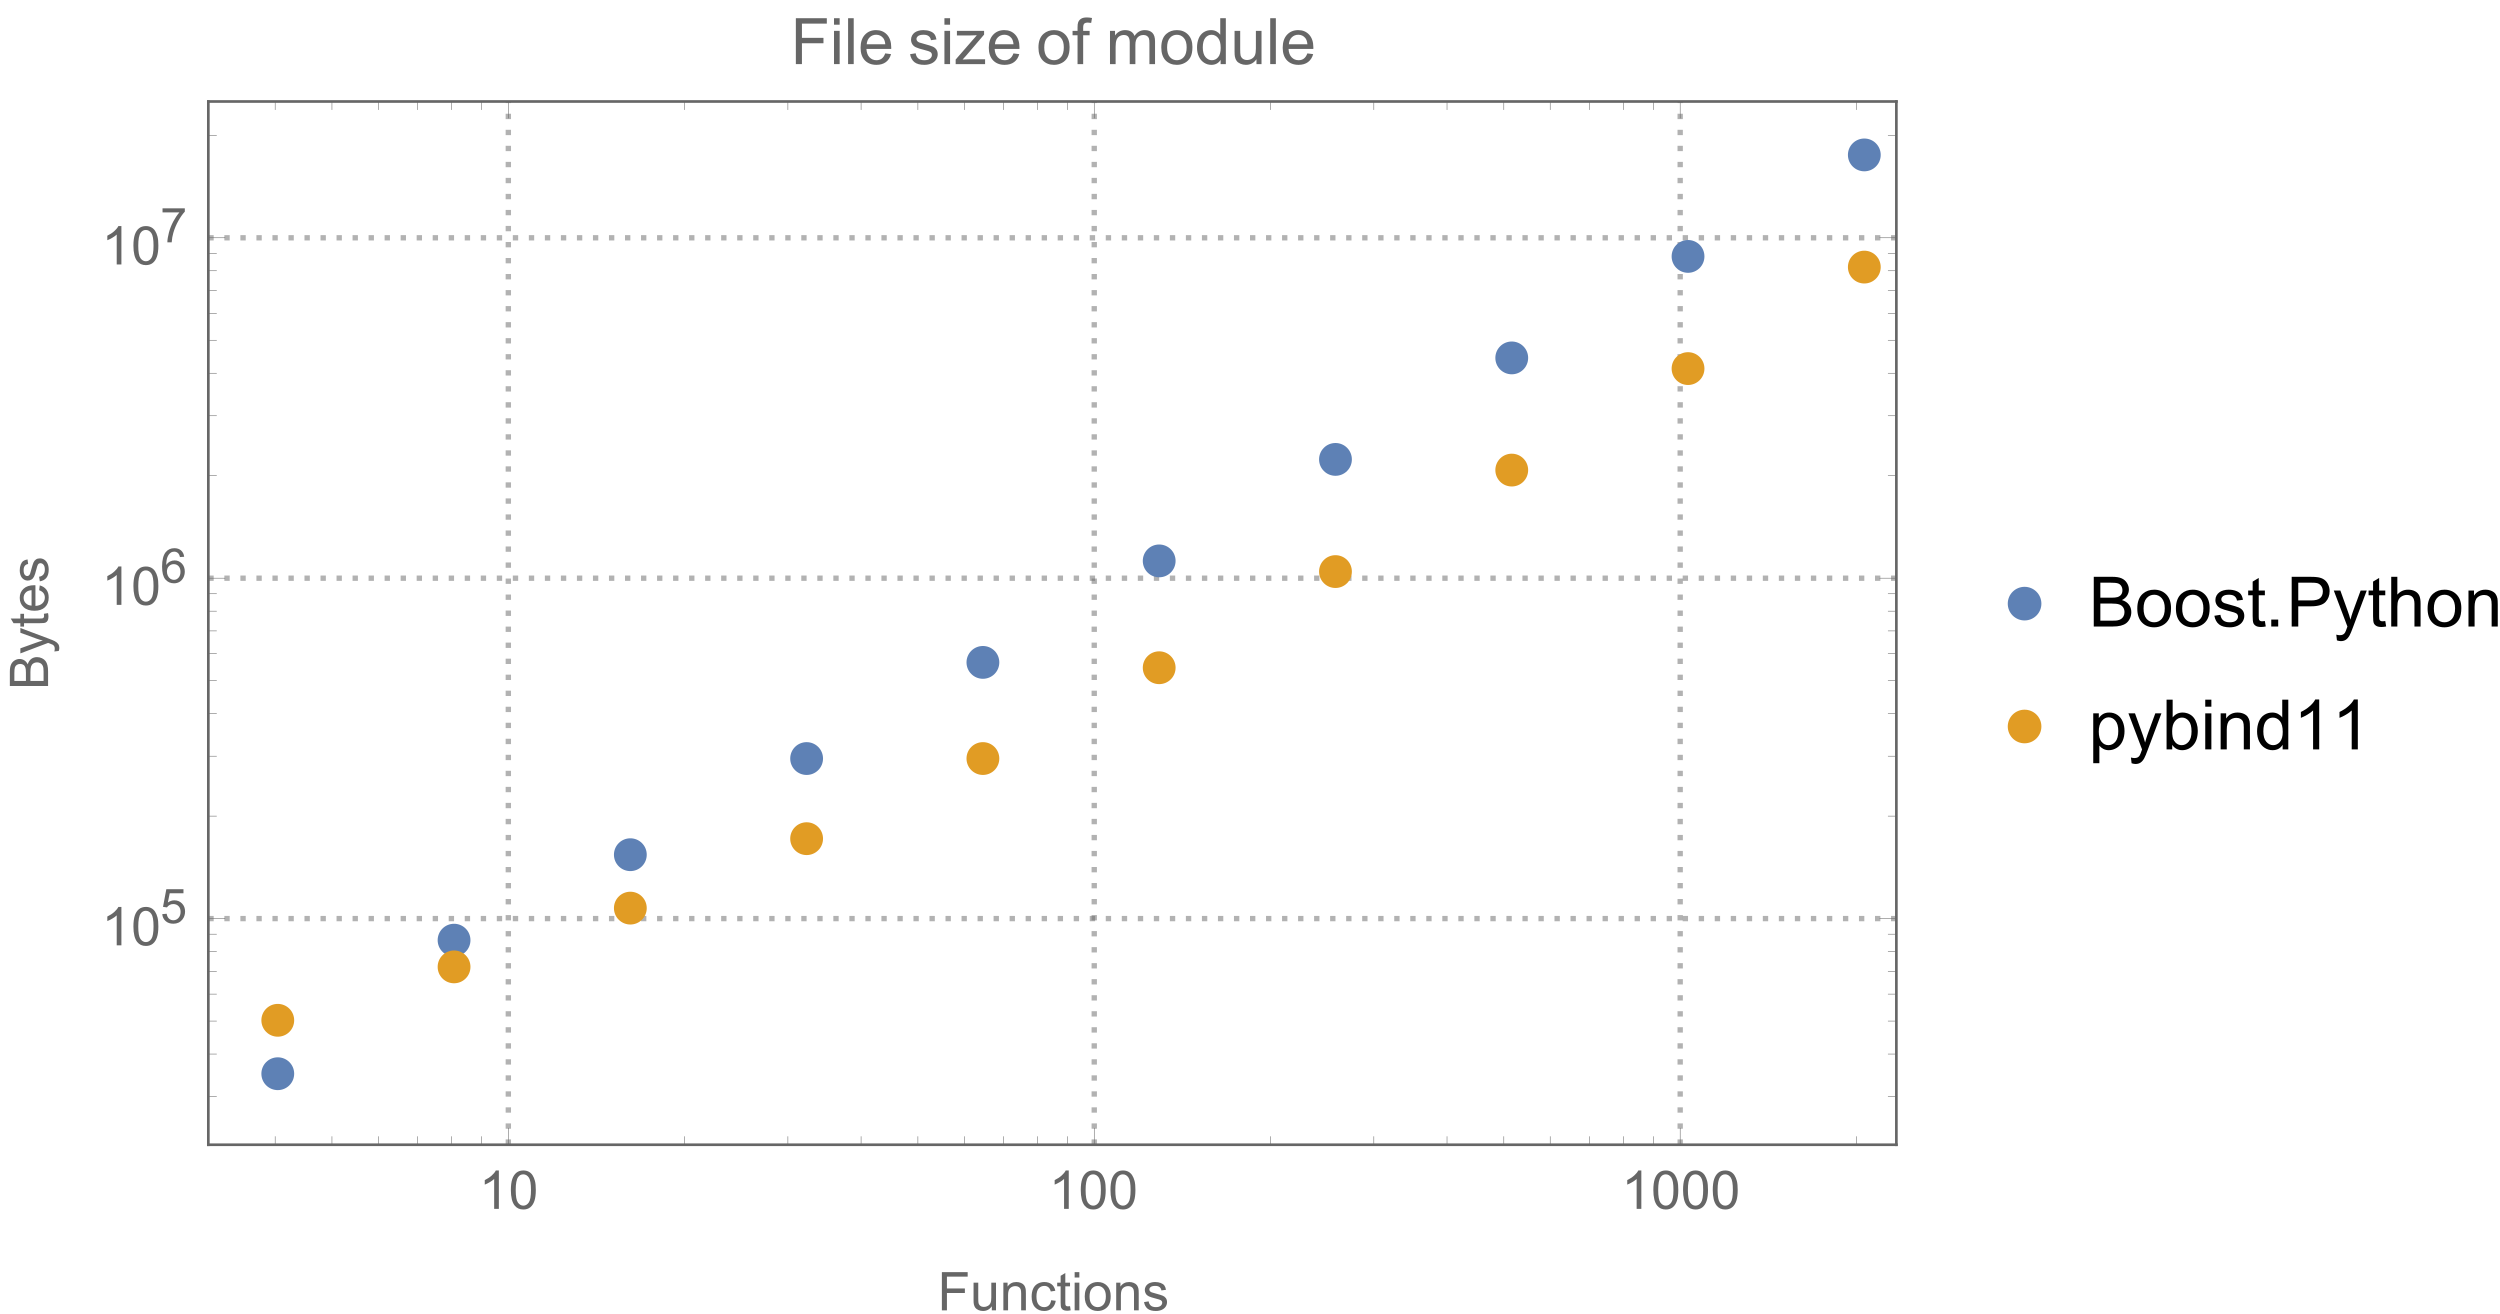 <svg xmlns="http://www.w3.org/2000/svg" xmlns:xlink="http://www.w3.org/1999/xlink" width="624" height="328" version="1.1" viewBox="0 0 468 246"><defs><g><symbol id="glyph0-0" overflow="visible"><path stroke="none"/></symbol><symbol id="glyph0-1" overflow="visible"><path stroke="none" d="M 3.727 0 L 2.848 0 L 2.848 -5.602 C 2.637 -5.398 2.359 -5.195 2.016 -4.996 C 1.672 -4.793 1.363 -4.641 1.09 -4.539 L 1.09 -5.391 C 1.582 -5.621 2.012 -5.902 2.379 -6.23 C 2.746 -6.559 3.008 -6.879 3.16 -7.188 L 3.727 -7.188 Z"/></symbol><symbol id="glyph0-2" overflow="visible"><path stroke="none" d="M 0.414 -3.531 C 0.414 -4.375 0.504 -5.059 0.676 -5.574 C 0.852 -6.09 1.109 -6.488 1.453 -6.766 C 1.797 -7.047 2.227 -7.188 2.75 -7.188 C 3.133 -7.188 3.469 -7.109 3.758 -6.957 C 4.047 -6.801 4.289 -6.578 4.477 -6.285 C 4.664 -5.996 4.812 -5.641 4.922 -5.223 C 5.031 -4.805 5.082 -4.238 5.082 -3.531 C 5.082 -2.691 4.996 -2.012 4.824 -1.496 C 4.652 -0.98 4.395 -0.582 4.051 -0.301 C 3.707 -0.02 3.273 0.121 2.75 0.121 C 2.059 0.121 1.516 -0.125 1.125 -0.621 C 0.652 -1.215 0.414 -2.188 0.414 -3.531 Z M 1.32 -3.531 C 1.32 -2.355 1.457 -1.574 1.73 -1.184 C 2.008 -0.797 2.344 -0.602 2.75 -0.602 C 3.152 -0.602 3.492 -0.797 3.766 -1.188 C 4.043 -1.578 4.18 -2.359 4.18 -3.531 C 4.18 -4.711 4.043 -5.492 3.766 -5.879 C 3.492 -6.266 3.148 -6.461 2.738 -6.461 C 2.336 -6.461 2.012 -6.289 1.773 -5.945 C 1.469 -5.512 1.32 -4.707 1.32 -3.531 Z"/></symbol><symbol id="glyph0-3" overflow="visible"><path stroke="none" d="M 0.82 0 L 0.82 -7.156 L 5.648 -7.156 L 5.648 -6.312 L 1.766 -6.312 L 1.766 -4.098 L 5.125 -4.098 L 5.125 -3.25 L 1.766 -3.25 L 1.766 0 Z"/></symbol><symbol id="glyph0-4" overflow="visible"><path stroke="none" d="M 4.059 0 L 4.059 -0.762 C 3.656 -0.176 3.105 0.117 2.414 0.117 C 2.105 0.117 1.82 0.059 1.555 -0.059 C 1.289 -0.176 1.094 -0.324 0.965 -0.5 C 0.836 -0.68 0.746 -0.895 0.695 -1.152 C 0.656 -1.324 0.641 -1.598 0.641 -1.973 L 0.641 -5.188 L 1.52 -5.188 L 1.52 -2.309 C 1.52 -1.852 1.535 -1.543 1.57 -1.383 C 1.625 -1.152 1.746 -0.969 1.922 -0.836 C 2.102 -0.703 2.324 -0.641 2.586 -0.641 C 2.852 -0.641 3.098 -0.707 3.328 -0.844 C 3.562 -0.977 3.727 -1.16 3.82 -1.395 C 3.918 -1.625 3.965 -1.965 3.965 -2.406 L 3.965 -5.188 L 4.844 -5.188 L 4.844 0 Z"/></symbol><symbol id="glyph0-5" overflow="visible"><path stroke="none" d="M 0.66 0 L 0.66 -5.188 L 1.449 -5.188 L 1.449 -4.449 C 1.832 -5.02 2.383 -5.305 3.102 -5.305 C 3.414 -5.305 3.699 -5.246 3.961 -5.133 C 4.223 -5.023 4.422 -4.875 4.551 -4.691 C 4.68 -4.508 4.773 -4.293 4.824 -4.043 C 4.855 -3.879 4.875 -3.594 4.875 -3.188 L 4.875 0 L 3.992 0 L 3.992 -3.156 C 3.992 -3.512 3.961 -3.781 3.891 -3.957 C 3.824 -4.133 3.703 -4.277 3.527 -4.383 C 3.352 -4.488 3.148 -4.539 2.914 -4.539 C 2.539 -4.539 2.219 -4.422 1.945 -4.184 C 1.672 -3.945 1.539 -3.496 1.539 -2.832 L 1.539 0 Z"/></symbol><symbol id="glyph0-6" overflow="visible"><path stroke="none" d="M 4.043 -1.898 L 4.906 -1.789 C 4.812 -1.191 4.57 -0.727 4.184 -0.387 C 3.793 -0.051 3.316 0.117 2.75 0.117 C 2.039 0.117 1.469 -0.113 1.039 -0.578 C 0.605 -1.043 0.391 -1.707 0.391 -2.574 C 0.391 -3.133 0.484 -3.625 0.668 -4.043 C 0.855 -4.461 1.137 -4.777 1.516 -4.988 C 1.895 -5.199 2.309 -5.305 2.754 -5.305 C 3.316 -5.305 3.777 -5.16 4.137 -4.875 C 4.492 -4.59 4.723 -4.188 4.824 -3.664 L 3.969 -3.531 C 3.887 -3.879 3.746 -4.141 3.539 -4.316 C 3.332 -4.492 3.082 -4.578 2.789 -4.578 C 2.344 -4.578 1.984 -4.422 1.711 -4.105 C 1.434 -3.789 1.293 -3.285 1.293 -2.598 C 1.293 -1.902 1.426 -1.395 1.695 -1.078 C 1.961 -0.762 2.309 -0.605 2.738 -0.605 C 3.086 -0.605 3.371 -0.711 3.602 -0.922 C 3.836 -1.133 3.98 -1.461 4.043 -1.898 Z"/></symbol><symbol id="glyph0-7" overflow="visible"><path stroke="none" d="M 2.578 -0.785 L 2.703 -0.008 C 2.457 0.043 2.234 0.07 2.039 0.07 C 1.723 0.07 1.477 0.02 1.297 -0.082 C 1.121 -0.184 1 -0.316 0.93 -0.48 C 0.855 -0.645 0.82 -0.992 0.82 -1.52 L 0.82 -4.5 L 0.176 -4.5 L 0.176 -5.188 L 0.82 -5.188 L 0.82 -6.469 L 1.695 -6.996 L 1.695 -5.188 L 2.578 -5.188 L 2.578 -4.5 L 1.695 -4.5 L 1.695 -1.469 C 1.695 -1.219 1.711 -1.059 1.742 -0.984 C 1.773 -0.914 1.82 -0.859 1.891 -0.816 C 1.961 -0.773 2.062 -0.75 2.191 -0.75 C 2.289 -0.75 2.418 -0.762 2.578 -0.785 Z"/></symbol><symbol id="glyph0-8" overflow="visible"><path stroke="none" d="M 0.664 -6.148 L 0.664 -7.156 L 1.543 -7.156 L 1.543 -6.148 Z M 0.664 0 L 0.664 -5.188 L 1.543 -5.188 L 1.543 0 Z"/></symbol><symbol id="glyph0-9" overflow="visible"><path stroke="none" d="M 0.332 -2.594 C 0.332 -3.555 0.598 -4.266 1.133 -4.727 C 1.578 -5.109 2.121 -5.305 2.766 -5.305 C 3.477 -5.305 4.059 -5.07 4.512 -4.602 C 4.965 -4.133 5.191 -3.488 5.191 -2.664 C 5.191 -2 5.09 -1.473 4.891 -1.09 C 4.691 -0.707 4.398 -0.41 4.016 -0.199 C 3.633 0.012 3.215 0.117 2.766 0.117 C 2.039 0.117 1.449 -0.117 1.004 -0.582 C 0.555 -1.047 0.332 -1.719 0.332 -2.594 Z M 1.234 -2.594 C 1.234 -1.93 1.379 -1.43 1.672 -1.102 C 1.961 -0.77 2.324 -0.605 2.766 -0.605 C 3.199 -0.605 3.562 -0.773 3.852 -1.102 C 4.141 -1.434 4.289 -1.941 4.289 -2.621 C 4.289 -3.262 4.141 -3.75 3.852 -4.078 C 3.559 -4.41 3.195 -4.574 2.766 -4.574 C 2.324 -4.574 1.961 -4.41 1.672 -4.082 C 1.383 -3.754 1.234 -3.258 1.234 -2.594 Z"/></symbol><symbol id="glyph0-10" overflow="visible"><path stroke="none" d="M 0.309 -1.547 L 1.176 -1.684 C 1.227 -1.336 1.363 -1.07 1.586 -0.883 C 1.809 -0.699 2.117 -0.605 2.52 -0.605 C 2.922 -0.605 3.223 -0.688 3.418 -0.852 C 3.613 -1.016 3.711 -1.211 3.711 -1.43 C 3.711 -1.629 3.625 -1.785 3.453 -1.898 C 3.332 -1.977 3.031 -2.078 2.555 -2.195 C 1.91 -2.359 1.461 -2.5 1.215 -2.621 C 0.965 -2.738 0.777 -2.902 0.648 -3.113 C 0.52 -3.324 0.453 -3.555 0.453 -3.809 C 0.453 -4.039 0.508 -4.254 0.613 -4.449 C 0.719 -4.648 0.863 -4.812 1.047 -4.941 C 1.184 -5.043 1.367 -5.129 1.605 -5.199 C 1.84 -5.27 2.094 -5.305 2.363 -5.305 C 2.77 -5.305 3.129 -5.242 3.434 -5.125 C 3.742 -5.008 3.969 -4.852 4.117 -4.652 C 4.262 -4.453 4.363 -4.184 4.418 -3.848 L 3.559 -3.73 C 3.52 -3.996 3.406 -4.207 3.219 -4.355 C 3.031 -4.504 2.77 -4.578 2.426 -4.578 C 2.023 -4.578 1.734 -4.512 1.562 -4.379 C 1.391 -4.246 1.305 -4.09 1.305 -3.91 C 1.305 -3.797 1.34 -3.695 1.41 -3.602 C 1.484 -3.508 1.594 -3.43 1.75 -3.367 C 1.836 -3.336 2.094 -3.262 2.523 -3.145 C 3.145 -2.977 3.578 -2.844 3.824 -2.738 C 4.07 -2.633 4.266 -2.477 4.406 -2.273 C 4.547 -2.074 4.613 -1.824 4.613 -1.523 C 4.613 -1.23 4.527 -0.953 4.359 -0.695 C 4.188 -0.438 3.941 -0.238 3.617 -0.094 C 3.297 0.047 2.93 0.117 2.523 0.117 C 1.852 0.117 1.336 -0.023 0.984 -0.305 C 0.633 -0.582 0.406 -0.996 0.309 -1.547 Z"/></symbol><symbol id="glyph1-0" overflow="visible"><path stroke="none"/></symbol><symbol id="glyph1-1" overflow="visible"><path stroke="none" d="M 0.375 -1.688 L 1.203 -1.758 C 1.266 -1.352 1.41 -1.051 1.633 -0.848 C 1.855 -0.645 2.125 -0.539 2.445 -0.539 C 2.824 -0.539 3.148 -0.684 3.41 -0.973 C 3.672 -1.258 3.805 -1.641 3.805 -2.113 C 3.805 -2.566 3.68 -2.922 3.426 -3.18 C 3.172 -3.441 2.84 -3.574 2.43 -3.574 C 2.176 -3.574 1.945 -3.516 1.742 -3.398 C 1.535 -3.281 1.375 -3.133 1.258 -2.949 L 0.516 -3.047 L 1.137 -6.355 L 4.344 -6.355 L 4.344 -5.598 L 1.77 -5.598 L 1.422 -3.867 C 1.809 -4.137 2.215 -4.273 2.641 -4.273 C 3.203 -4.273 3.68 -4.078 4.066 -3.688 C 4.453 -3.297 4.645 -2.797 4.645 -2.184 C 4.645 -1.602 4.477 -1.098 4.137 -0.672 C 3.723 -0.152 3.156 0.109 2.445 0.109 C 1.859 0.109 1.379 -0.055 1.008 -0.383 C 0.637 -0.711 0.426 -1.145 0.375 -1.688 Z"/></symbol><symbol id="glyph1-2" overflow="visible"><path stroke="none" d="M 4.477 -4.863 L 3.691 -4.805 C 3.621 -5.113 3.523 -5.34 3.391 -5.48 C 3.18 -5.707 2.914 -5.82 2.602 -5.82 C 2.352 -5.82 2.129 -5.75 1.938 -5.609 C 1.688 -5.426 1.492 -5.16 1.348 -4.812 C 1.203 -4.465 1.133 -3.969 1.125 -3.32 C 1.316 -3.613 1.547 -3.828 1.824 -3.969 C 2.098 -4.109 2.387 -4.18 2.688 -4.18 C 3.215 -4.18 3.664 -3.984 4.035 -3.598 C 4.406 -3.211 4.594 -2.707 4.594 -2.094 C 4.594 -1.688 4.504 -1.312 4.332 -0.965 C 4.156 -0.617 3.918 -0.352 3.613 -0.168 C 3.309 0.016 2.961 0.109 2.574 0.109 C 1.914 0.109 1.379 -0.133 0.961 -0.617 C 0.547 -1.102 0.34 -1.902 0.34 -3.016 C 0.34 -4.262 0.57 -5.164 1.027 -5.73 C 1.43 -6.223 1.969 -6.469 2.648 -6.469 C 3.156 -6.469 3.57 -6.328 3.895 -6.043 C 4.219 -5.758 4.414 -5.367 4.477 -4.863 Z M 1.25 -2.086 C 1.25 -1.812 1.305 -1.555 1.422 -1.305 C 1.539 -1.055 1.699 -0.867 1.906 -0.734 C 2.113 -0.605 2.332 -0.539 2.562 -0.539 C 2.895 -0.539 3.184 -0.676 3.422 -0.945 C 3.664 -1.215 3.785 -1.582 3.785 -2.043 C 3.785 -2.488 3.664 -2.84 3.43 -3.098 C 3.191 -3.352 2.891 -3.48 2.531 -3.48 C 2.172 -3.48 1.871 -3.352 1.621 -3.098 C 1.371 -2.84 1.25 -2.504 1.25 -2.086 Z"/></symbol><symbol id="glyph1-3" overflow="visible"><path stroke="none" d="M 0.426 -5.598 L 0.426 -6.359 L 4.598 -6.359 L 4.598 -5.742 C 4.188 -5.305 3.781 -4.727 3.379 -4.004 C 2.977 -3.281 2.664 -2.535 2.445 -1.77 C 2.285 -1.23 2.184 -0.641 2.141 0 L 1.328 0 C 1.336 -0.508 1.438 -1.117 1.625 -1.836 C 1.816 -2.555 2.09 -3.246 2.445 -3.914 C 2.801 -4.578 3.18 -5.141 3.582 -5.598 Z"/></symbol><symbol id="glyph2-0" overflow="visible"><path stroke="none"/></symbol><symbol id="glyph2-1" overflow="visible"><path stroke="none" d="M 0 -0.734 L -7.156 -0.734 L -7.156 -3.418 C -7.156 -3.965 -7.086 -4.402 -6.941 -4.734 C -6.797 -5.062 -6.574 -5.324 -6.273 -5.512 C -5.973 -5.699 -5.656 -5.789 -5.328 -5.789 C -5.023 -5.789 -4.734 -5.707 -4.461 -5.543 C -4.191 -5.375 -3.977 -5.125 -3.809 -4.789 C -3.68 -5.223 -3.465 -5.555 -3.16 -5.789 C -2.852 -6.023 -2.492 -6.137 -2.074 -6.137 C -1.738 -6.137 -1.43 -6.066 -1.141 -5.926 C -0.852 -5.785 -0.629 -5.609 -0.473 -5.398 C -0.316 -5.191 -0.199 -4.93 -0.121 -4.617 C -0.039 -4.305 0 -3.918 0 -3.461 Z M -4.148 -1.68 L -4.148 -3.227 C -4.148 -3.648 -4.18 -3.949 -4.234 -4.133 C -4.305 -4.371 -4.422 -4.555 -4.59 -4.676 C -4.758 -4.797 -4.965 -4.859 -5.215 -4.859 C -5.453 -4.859 -5.66 -4.801 -5.844 -4.688 C -6.023 -4.574 -6.148 -4.41 -6.215 -4.199 C -6.281 -3.988 -6.312 -3.625 -6.312 -3.109 L -6.312 -1.68 Z M -0.844 -1.68 L -0.844 -3.461 C -0.844 -3.766 -0.855 -3.984 -0.879 -4.105 C -0.918 -4.324 -0.984 -4.508 -1.074 -4.652 C -1.164 -4.801 -1.297 -4.922 -1.473 -5.016 C -1.648 -5.109 -1.848 -5.156 -2.074 -5.156 C -2.344 -5.156 -2.574 -5.086 -2.77 -4.953 C -2.969 -4.816 -3.105 -4.625 -3.188 -4.383 C -3.266 -4.141 -3.305 -3.789 -3.305 -3.336 L -3.305 -1.68 Z"/></symbol><symbol id="glyph2-2" overflow="visible"><path stroke="none" d="M 1.996 -0.621 L 1.172 -0.523 C 1.223 -0.715 1.25 -0.883 1.25 -1.023 C 1.25 -1.219 1.219 -1.375 1.152 -1.492 C 1.086 -1.609 0.996 -1.707 0.879 -1.781 C 0.789 -1.836 0.574 -1.926 0.227 -2.051 C 0.176 -2.066 0.105 -2.094 0.008 -2.129 L -5.188 -0.16 L -5.188 -1.109 L -2.184 -2.188 C -1.801 -2.328 -1.402 -2.453 -0.98 -2.562 C -1.383 -2.664 -1.777 -2.785 -2.164 -2.926 L -5.188 -4.031 L -5.188 -4.914 L 0.086 -2.938 C 0.656 -2.727 1.051 -2.562 1.266 -2.445 C 1.555 -2.289 1.766 -2.109 1.902 -1.91 C 2.039 -1.707 2.105 -1.465 2.105 -1.188 C 2.105 -1.016 2.07 -0.828 1.996 -0.621 Z"/></symbol><symbol id="glyph2-3" overflow="visible"><path stroke="none" d="M -0.785 -2.578 L -0.008 -2.703 C 0.043 -2.457 0.07 -2.234 0.07 -2.039 C 0.07 -1.723 0.02 -1.477 -0.082 -1.297 C -0.184 -1.121 -0.316 -1 -0.48 -0.93 C -0.645 -0.855 -0.992 -0.82 -1.52 -0.82 L -4.5 -0.82 L -4.5 -0.176 L -5.188 -0.176 L -5.188 -0.82 L -6.469 -0.82 L -6.996 -1.695 L -5.188 -1.695 L -5.188 -2.578 L -4.5 -2.578 L -4.5 -1.695 L -1.469 -1.695 C -1.219 -1.695 -1.059 -1.711 -0.984 -1.742 C -0.914 -1.773 -0.859 -1.82 -0.816 -1.891 C -0.773 -1.961 -0.75 -2.062 -0.75 -2.191 C -0.75 -2.289 -0.762 -2.418 -0.785 -2.578 Z"/></symbol><symbol id="glyph2-4" overflow="visible"><path stroke="none" d="M -1.672 -4.211 L -1.559 -5.117 C -1.027 -4.973 -0.617 -4.707 -0.32 -4.32 C -0.027 -3.934 0.117 -3.438 0.117 -2.836 C 0.117 -2.078 -0.117 -1.477 -0.582 -1.031 C -1.051 -0.586 -1.707 -0.367 -2.547 -0.367 C -3.422 -0.367 -4.098 -0.59 -4.578 -1.039 C -5.062 -1.488 -5.305 -2.07 -5.305 -2.789 C -5.305 -3.48 -5.066 -4.047 -4.594 -4.488 C -4.121 -4.926 -3.457 -5.148 -2.602 -5.148 C -2.551 -5.148 -2.473 -5.145 -2.367 -5.141 L -2.367 -1.273 C -1.797 -1.305 -1.363 -1.469 -1.059 -1.758 C -0.758 -2.047 -0.605 -2.41 -0.605 -2.844 C -0.605 -3.164 -0.691 -3.438 -0.859 -3.668 C -1.027 -3.895 -1.297 -4.074 -1.672 -4.211 Z M -3.09 -1.324 L -3.09 -4.219 C -3.527 -4.18 -3.855 -4.07 -4.07 -3.887 C -4.41 -3.605 -4.578 -3.242 -4.578 -2.797 C -4.578 -2.395 -4.445 -2.055 -4.176 -1.781 C -3.906 -1.504 -3.543 -1.352 -3.09 -1.324 Z"/></symbol><symbol id="glyph2-5" overflow="visible"><path stroke="none" d="M -1.547 -0.309 L -1.684 -1.176 C -1.336 -1.227 -1.07 -1.363 -0.883 -1.586 C -0.699 -1.809 -0.605 -2.117 -0.605 -2.52 C -0.605 -2.922 -0.688 -3.223 -0.852 -3.418 C -1.016 -3.613 -1.211 -3.711 -1.43 -3.711 C -1.629 -3.711 -1.785 -3.625 -1.898 -3.453 C -1.977 -3.332 -2.078 -3.031 -2.195 -2.555 C -2.359 -1.91 -2.5 -1.461 -2.621 -1.215 C -2.738 -0.965 -2.902 -0.777 -3.113 -0.648 C -3.324 -0.52 -3.555 -0.453 -3.809 -0.453 C -4.039 -0.453 -4.254 -0.508 -4.449 -0.613 C -4.648 -0.719 -4.812 -0.863 -4.941 -1.047 C -5.043 -1.184 -5.129 -1.367 -5.199 -1.605 C -5.27 -1.84 -5.305 -2.094 -5.305 -2.363 C -5.305 -2.77 -5.242 -3.129 -5.125 -3.434 C -5.008 -3.742 -4.852 -3.969 -4.652 -4.117 C -4.453 -4.262 -4.184 -4.363 -3.848 -4.418 L -3.73 -3.559 C -3.996 -3.52 -4.207 -3.406 -4.355 -3.219 C -4.504 -3.031 -4.578 -2.77 -4.578 -2.426 C -4.578 -2.023 -4.512 -1.734 -4.379 -1.562 C -4.246 -1.391 -4.09 -1.305 -3.91 -1.305 C -3.797 -1.305 -3.695 -1.34 -3.602 -1.41 C -3.508 -1.484 -3.43 -1.594 -3.367 -1.75 C -3.336 -1.836 -3.262 -2.094 -3.145 -2.523 C -2.977 -3.145 -2.844 -3.578 -2.738 -3.824 C -2.633 -4.07 -2.477 -4.266 -2.273 -4.406 C -2.074 -4.547 -1.824 -4.613 -1.523 -4.613 C -1.23 -4.613 -0.953 -4.527 -0.695 -4.359 C -0.438 -4.188 -0.238 -3.941 -0.094 -3.617 C 0.047 -3.297 0.117 -2.93 0.117 -2.523 C 0.117 -1.852 -0.023 -1.336 -0.305 -0.984 C -0.582 -0.633 -0.996 -0.406 -1.547 -0.309 Z"/></symbol><symbol id="glyph3-0" overflow="visible"><path stroke="none"/></symbol><symbol id="glyph3-1" overflow="visible"><path stroke="none" d="M 0.984 0 L 0.984 -8.59 L 6.781 -8.59 L 6.781 -7.578 L 2.121 -7.578 L 2.121 -4.914 L 6.152 -4.914 L 6.152 -3.902 L 2.121 -3.902 L 2.121 0 Z"/></symbol><symbol id="glyph3-2" overflow="visible"><path stroke="none" d="M 0.797 -7.375 L 0.797 -8.59 L 1.852 -8.59 L 1.852 -7.375 Z M 0.797 0 L 0.797 -6.223 L 1.852 -6.223 L 1.852 0 Z"/></symbol><symbol id="glyph3-3" overflow="visible"><path stroke="none" d="M 0.766 0 L 0.766 -8.59 L 1.82 -8.59 L 1.82 0 Z"/></symbol><symbol id="glyph3-4" overflow="visible"><path stroke="none" d="M 5.051 -2.004 L 6.141 -1.867 C 5.969 -1.23 5.648 -0.738 5.188 -0.387 C 4.723 -0.035 4.125 0.141 3.406 0.141 C 2.496 0.141 1.773 -0.141 1.238 -0.699 C 0.707 -1.262 0.438 -2.047 0.438 -3.059 C 0.438 -4.105 0.711 -4.918 1.25 -5.496 C 1.789 -6.074 2.484 -6.363 3.344 -6.363 C 4.176 -6.363 4.859 -6.078 5.383 -5.516 C 5.91 -4.949 6.176 -4.148 6.176 -3.125 C 6.176 -3.062 6.172 -2.969 6.172 -2.844 L 1.531 -2.844 C 1.57 -2.16 1.762 -1.633 2.109 -1.273 C 2.457 -0.91 2.891 -0.727 3.41 -0.727 C 3.797 -0.727 4.125 -0.828 4.398 -1.031 C 4.672 -1.234 4.891 -1.559 5.051 -2.004 Z M 1.586 -3.711 L 5.062 -3.711 C 5.016 -4.234 4.883 -4.625 4.664 -4.887 C 4.328 -5.293 3.891 -5.496 3.359 -5.496 C 2.875 -5.496 2.465 -5.336 2.137 -5.008 C 1.805 -4.684 1.625 -4.25 1.586 -3.711 Z"/></symbol><symbol id="glyph3-5" overflow="visible"><path stroke="none" d="M 0.367 -1.859 L 1.414 -2.023 C 1.473 -1.605 1.633 -1.281 1.902 -1.062 C 2.168 -0.84 2.543 -0.727 3.023 -0.727 C 3.508 -0.727 3.867 -0.824 4.102 -1.023 C 4.336 -1.219 4.453 -1.453 4.453 -1.719 C 4.453 -1.957 4.352 -2.141 4.141 -2.281 C 3.996 -2.375 3.641 -2.492 3.062 -2.637 C 2.289 -2.832 1.754 -3 1.457 -3.145 C 1.156 -3.285 0.93 -3.484 0.777 -3.734 C 0.621 -3.988 0.547 -4.266 0.547 -4.57 C 0.547 -4.848 0.609 -5.105 0.734 -5.34 C 0.863 -5.578 1.035 -5.773 1.254 -5.93 C 1.418 -6.051 1.641 -6.152 1.926 -6.238 C 2.207 -6.32 2.512 -6.363 2.836 -6.363 C 3.324 -6.363 3.754 -6.293 4.121 -6.152 C 4.492 -6.012 4.766 -5.82 4.938 -5.582 C 5.113 -5.34 5.234 -5.02 5.305 -4.617 L 4.273 -4.477 C 4.227 -4.797 4.09 -5.047 3.863 -5.227 C 3.641 -5.406 3.32 -5.496 2.914 -5.496 C 2.43 -5.496 2.082 -5.414 1.875 -5.258 C 1.668 -5.098 1.562 -4.906 1.562 -4.695 C 1.562 -4.559 1.609 -4.434 1.695 -4.324 C 1.781 -4.211 1.914 -4.117 2.098 -4.043 C 2.203 -4.004 2.516 -3.914 3.031 -3.773 C 3.777 -3.574 4.297 -3.41 4.59 -3.285 C 4.887 -3.156 5.117 -2.973 5.285 -2.73 C 5.453 -2.488 5.539 -2.188 5.539 -1.828 C 5.539 -1.477 5.434 -1.145 5.23 -0.836 C 5.023 -0.523 4.727 -0.285 4.344 -0.113 C 3.957 0.055 3.516 0.141 3.031 0.141 C 2.223 0.141 1.605 -0.027 1.18 -0.363 C 0.758 -0.699 0.484 -1.195 0.367 -1.859 Z"/></symbol><symbol id="glyph3-6" overflow="visible"><path stroke="none" d="M 0.234 0 L 0.234 -0.855 L 4.195 -5.402 C 3.746 -5.379 3.352 -5.367 3.008 -5.367 L 0.469 -5.367 L 0.469 -6.223 L 5.555 -6.223 L 5.555 -5.523 L 2.188 -1.578 L 1.535 -0.855 C 2.008 -0.891 2.453 -0.906 2.867 -0.906 L 5.742 -0.906 L 5.742 0 Z"/></symbol><symbol id="glyph3-7" overflow="visible"><path stroke="none" d="M 0.398 -3.109 C 0.398 -4.262 0.719 -5.117 1.359 -5.672 C 1.895 -6.133 2.547 -6.363 3.316 -6.363 C 4.172 -6.363 4.871 -6.082 5.414 -5.523 C 5.957 -4.961 6.227 -4.188 6.227 -3.199 C 6.227 -2.398 6.109 -1.77 5.867 -1.309 C 5.629 -0.852 5.277 -0.492 4.82 -0.242 C 4.359 0.012 3.859 0.141 3.316 0.141 C 2.445 0.141 1.742 -0.141 1.203 -0.695 C 0.668 -1.254 0.398 -2.062 0.398 -3.109 Z M 1.484 -3.109 C 1.484 -2.312 1.656 -1.719 2.004 -1.32 C 2.352 -0.926 2.789 -0.727 3.316 -0.727 C 3.84 -0.727 4.273 -0.926 4.625 -1.324 C 4.973 -1.723 5.145 -2.328 5.145 -3.148 C 5.145 -3.918 4.969 -4.5 4.621 -4.895 C 4.27 -5.293 3.836 -5.492 3.316 -5.492 C 2.789 -5.492 2.352 -5.293 2.004 -4.898 C 1.656 -4.504 1.484 -3.906 1.484 -3.109 Z"/></symbol><symbol id="glyph3-8" overflow="visible"><path stroke="none" d="M 1.043 0 L 1.043 -5.402 L 0.109 -5.402 L 0.109 -6.223 L 1.043 -6.223 L 1.043 -6.883 C 1.043 -7.301 1.078 -7.613 1.156 -7.816 C 1.258 -8.09 1.434 -8.312 1.691 -8.48 C 1.945 -8.652 2.305 -8.734 2.766 -8.734 C 3.062 -8.734 3.391 -8.703 3.75 -8.633 L 3.594 -7.711 C 3.375 -7.75 3.164 -7.77 2.969 -7.77 C 2.648 -7.77 2.422 -7.703 2.289 -7.562 C 2.156 -7.426 2.094 -7.172 2.094 -6.797 L 2.094 -6.223 L 3.305 -6.223 L 3.305 -5.402 L 2.094 -5.402 L 2.094 0 Z"/></symbol><symbol id="glyph3-9" overflow="visible"><path stroke="none" d="M 0.789 0 L 0.789 -6.223 L 1.734 -6.223 L 1.734 -5.352 C 1.93 -5.656 2.188 -5.898 2.516 -6.086 C 2.84 -6.27 3.207 -6.363 3.621 -6.363 C 4.082 -6.363 4.461 -6.266 4.754 -6.078 C 5.051 -5.887 5.258 -5.617 5.379 -5.273 C 5.871 -6 6.512 -6.363 7.301 -6.363 C 7.918 -6.363 8.391 -6.191 8.727 -5.852 C 9.059 -5.508 9.223 -4.984 9.223 -4.273 L 9.223 0 L 8.172 0 L 8.172 -3.922 C 8.172 -4.344 8.141 -4.645 8.07 -4.832 C 8.004 -5.016 7.879 -5.164 7.699 -5.281 C 7.52 -5.395 7.309 -5.449 7.066 -5.449 C 6.629 -5.449 6.266 -5.305 5.977 -5.012 C 5.688 -4.723 5.543 -4.258 5.543 -3.617 L 5.543 0 L 4.488 0 L 4.488 -4.043 C 4.488 -4.512 4.402 -4.863 4.23 -5.098 C 4.059 -5.332 3.777 -5.449 3.387 -5.449 C 3.09 -5.449 2.816 -5.371 2.562 -5.215 C 2.312 -5.059 2.129 -4.828 2.016 -4.531 C 1.902 -4.23 1.844 -3.797 1.844 -3.227 L 1.844 0 Z"/></symbol><symbol id="glyph3-10" overflow="visible"><path stroke="none" d="M 4.828 0 L 4.828 -0.785 C 4.434 -0.168 3.852 0.141 3.086 0.141 C 2.59 0.141 2.137 0.004 1.719 -0.27 C 1.305 -0.543 0.98 -0.926 0.754 -1.414 C 0.523 -1.906 0.41 -2.469 0.41 -3.105 C 0.41 -3.727 0.516 -4.289 0.719 -4.797 C 0.926 -5.301 1.238 -5.688 1.652 -5.961 C 2.066 -6.23 2.531 -6.363 3.039 -6.363 C 3.414 -6.363 3.75 -6.285 4.043 -6.125 C 4.336 -5.969 4.574 -5.762 4.758 -5.508 L 4.758 -8.59 L 5.805 -8.59 L 5.805 0 Z M 1.492 -3.105 C 1.492 -2.309 1.664 -1.711 2 -1.32 C 2.336 -0.926 2.73 -0.727 3.188 -0.727 C 3.648 -0.727 4.039 -0.914 4.363 -1.293 C 4.684 -1.668 4.844 -2.242 4.844 -3.016 C 4.844 -3.867 4.68 -4.492 4.352 -4.891 C 4.023 -5.289 3.621 -5.492 3.141 -5.492 C 2.672 -5.492 2.281 -5.297 1.965 -4.914 C 1.652 -4.531 1.492 -3.93 1.492 -3.105 Z"/></symbol><symbol id="glyph3-11" overflow="visible"><path stroke="none" d="M 4.867 0 L 4.867 -0.914 C 4.383 -0.211 3.727 0.141 2.895 0.141 C 2.527 0.141 2.184 0.07 1.867 -0.07 C 1.547 -0.211 1.312 -0.387 1.156 -0.602 C 1.004 -0.812 0.895 -1.074 0.832 -1.383 C 0.789 -1.59 0.766 -1.918 0.766 -2.367 L 0.766 -6.223 L 1.82 -6.223 L 1.82 -2.773 C 1.82 -2.223 1.844 -1.852 1.887 -1.656 C 1.953 -1.379 2.094 -1.164 2.309 -1.004 C 2.523 -0.848 2.789 -0.766 3.105 -0.766 C 3.422 -0.766 3.719 -0.848 3.996 -1.012 C 4.273 -1.172 4.469 -1.395 4.586 -1.672 C 4.699 -1.953 4.758 -2.359 4.758 -2.891 L 4.758 -6.223 L 5.812 -6.223 L 5.812 0 Z"/></symbol><symbol id="glyph4-0" overflow="visible"><path stroke="none"/></symbol><symbol id="glyph4-1" overflow="visible"><path stroke="none" d="M 0.953 0 L 0.953 -9.305 L 4.445 -9.305 C 5.156 -9.305 5.723 -9.211 6.152 -9.023 C 6.582 -8.836 6.922 -8.547 7.164 -8.152 C 7.406 -7.762 7.527 -7.352 7.527 -6.926 C 7.527 -6.527 7.422 -6.152 7.203 -5.801 C 6.988 -5.449 6.664 -5.168 6.227 -4.953 C 6.789 -4.785 7.223 -4.504 7.523 -4.105 C 7.828 -3.707 7.98 -3.238 7.98 -2.699 C 7.98 -2.262 7.887 -1.855 7.703 -1.48 C 7.52 -1.105 7.293 -0.82 7.02 -0.617 C 6.75 -0.414 6.41 -0.258 6 -0.156 C 5.594 -0.051 5.094 0 4.5 0 Z M 2.184 -5.395 L 4.195 -5.395 C 4.742 -5.395 5.133 -5.43 5.371 -5.504 C 5.684 -5.598 5.918 -5.75 6.078 -5.969 C 6.238 -6.184 6.316 -6.453 6.316 -6.781 C 6.316 -7.09 6.242 -7.359 6.094 -7.594 C 5.945 -7.828 5.734 -7.992 5.461 -8.078 C 5.184 -8.164 4.711 -8.207 4.043 -8.207 L 2.184 -8.207 Z M 2.184 -1.098 L 4.5 -1.098 C 4.898 -1.098 5.176 -1.113 5.34 -1.141 C 5.621 -1.191 5.859 -1.277 6.051 -1.398 C 6.242 -1.516 6.395 -1.688 6.52 -1.914 C 6.641 -2.141 6.703 -2.402 6.703 -2.699 C 6.703 -3.047 6.613 -3.348 6.438 -3.602 C 6.258 -3.859 6.012 -4.039 5.695 -4.141 C 5.383 -4.246 4.93 -4.297 4.336 -4.297 L 2.184 -4.297 Z"/></symbol><symbol id="glyph4-2" overflow="visible"><path stroke="none" d="M 0.43 -3.371 C 0.43 -4.617 0.777 -5.543 1.473 -6.145 C 2.051 -6.645 2.758 -6.895 3.594 -6.895 C 4.52 -6.895 5.277 -6.59 5.867 -5.984 C 6.453 -5.375 6.746 -4.535 6.746 -3.465 C 6.746 -2.598 6.617 -1.914 6.355 -1.418 C 6.098 -0.922 5.719 -0.535 5.223 -0.262 C 4.723 0.016 4.18 0.152 3.594 0.152 C 2.648 0.152 1.887 -0.148 1.305 -0.754 C 0.723 -1.359 0.43 -2.23 0.43 -3.371 Z M 1.605 -3.371 C 1.605 -2.508 1.793 -1.859 2.172 -1.43 C 2.547 -1 3.023 -0.789 3.594 -0.789 C 4.16 -0.789 4.633 -1.004 5.008 -1.434 C 5.383 -1.867 5.574 -2.523 5.574 -3.41 C 5.574 -4.242 5.383 -4.875 5.004 -5.305 C 4.625 -5.734 4.156 -5.949 3.594 -5.949 C 3.023 -5.949 2.547 -5.734 2.172 -5.305 C 1.793 -4.879 1.605 -4.234 1.605 -3.371 Z"/></symbol><symbol id="glyph4-3" overflow="visible"><path stroke="none" d="M 0.398 -2.012 L 1.531 -2.191 C 1.594 -1.738 1.77 -1.391 2.059 -1.148 C 2.348 -0.906 2.754 -0.789 3.273 -0.789 C 3.801 -0.789 4.188 -0.895 4.445 -1.109 C 4.699 -1.32 4.824 -1.57 4.824 -1.859 C 4.824 -2.117 4.711 -2.32 4.488 -2.469 C 4.332 -2.57 3.941 -2.699 3.32 -2.855 C 2.48 -3.066 1.902 -3.25 1.578 -3.406 C 1.254 -3.559 1.008 -3.773 0.84 -4.047 C 0.672 -4.32 0.59 -4.621 0.59 -4.953 C 0.59 -5.254 0.66 -5.531 0.797 -5.785 C 0.934 -6.043 1.121 -6.254 1.359 -6.422 C 1.535 -6.555 1.777 -6.668 2.086 -6.758 C 2.391 -6.848 2.723 -6.895 3.07 -6.895 C 3.602 -6.895 4.066 -6.816 4.465 -6.664 C 4.867 -6.512 5.16 -6.305 5.352 -6.047 C 5.543 -5.785 5.672 -5.438 5.746 -5 L 4.629 -4.852 C 4.578 -5.195 4.43 -5.469 4.188 -5.664 C 3.945 -5.859 3.598 -5.953 3.156 -5.953 C 2.629 -5.953 2.254 -5.867 2.031 -5.695 C 1.809 -5.52 1.695 -5.316 1.695 -5.086 C 1.695 -4.938 1.742 -4.805 1.836 -4.684 C 1.93 -4.562 2.074 -4.461 2.273 -4.379 C 2.387 -4.336 2.723 -4.242 3.281 -4.086 C 4.09 -3.871 4.652 -3.695 4.973 -3.559 C 5.293 -3.422 5.543 -3.219 5.727 -2.957 C 5.906 -2.695 6 -2.371 6 -1.98 C 6 -1.602 5.887 -1.242 5.664 -0.906 C 5.441 -0.57 5.121 -0.309 4.703 -0.125 C 4.285 0.059 3.812 0.152 3.281 0.152 C 2.406 0.152 1.738 -0.031 1.277 -0.395 C 0.82 -0.758 0.527 -1.297 0.398 -2.012 Z"/></symbol><symbol id="glyph4-4" overflow="visible"><path stroke="none" d="M 3.352 -1.023 L 3.516 -0.012 C 3.195 0.055 2.906 0.09 2.652 0.09 C 2.238 0.09 1.918 0.023 1.688 -0.109 C 1.461 -0.238 1.301 -0.41 1.207 -0.625 C 1.113 -0.84 1.066 -1.289 1.066 -1.973 L 1.066 -5.852 L 0.227 -5.852 L 0.227 -6.742 L 1.066 -6.742 L 1.066 -8.41 L 2.203 -9.098 L 2.203 -6.742 L 3.352 -6.742 L 3.352 -5.852 L 2.203 -5.852 L 2.203 -1.91 C 2.203 -1.586 2.223 -1.375 2.262 -1.281 C 2.305 -1.188 2.367 -1.113 2.461 -1.059 C 2.551 -1.004 2.68 -0.977 2.852 -0.977 C 2.977 -0.977 3.145 -0.992 3.352 -1.023 Z"/></symbol><symbol id="glyph4-5" overflow="visible"><path stroke="none" d="M 1.18 0 L 1.18 -1.301 L 2.48 -1.301 L 2.48 0 Z"/></symbol><symbol id="glyph4-6" overflow="visible"><path stroke="none" d="M 1.004 0 L 1.004 -9.305 L 4.512 -9.305 C 5.129 -9.305 5.602 -9.277 5.93 -9.219 C 6.387 -9.141 6.77 -8.996 7.078 -8.781 C 7.387 -8.566 7.637 -8.27 7.824 -7.883 C 8.012 -7.5 8.105 -7.074 8.105 -6.613 C 8.105 -5.824 7.855 -5.152 7.352 -4.605 C 6.848 -4.059 5.938 -3.781 4.621 -3.781 L 2.234 -3.781 L 2.234 0 Z M 2.234 -4.883 L 4.641 -4.883 C 5.438 -4.883 6 -5.031 6.336 -5.324 C 6.668 -5.621 6.836 -6.039 6.836 -6.578 C 6.836 -6.965 6.738 -7.297 6.543 -7.574 C 6.344 -7.852 6.086 -8.035 5.766 -8.125 C 5.559 -8.18 5.172 -8.207 4.613 -8.207 L 2.234 -8.207 Z"/></symbol><symbol id="glyph4-7" overflow="visible"><path stroke="none" d="M 0.805 2.598 L 0.68 1.523 C 0.93 1.59 1.148 1.625 1.332 1.625 C 1.586 1.625 1.789 1.582 1.941 1.5 C 2.094 1.414 2.219 1.297 2.316 1.141 C 2.391 1.027 2.504 0.746 2.664 0.293 C 2.688 0.23 2.723 0.137 2.766 0.012 L 0.211 -6.742 L 1.441 -6.742 L 2.844 -2.836 C 3.027 -2.344 3.188 -1.82 3.332 -1.277 C 3.465 -1.801 3.621 -2.312 3.801 -2.812 L 5.242 -6.742 L 6.387 -6.742 L 3.82 0.113 C 3.547 0.855 3.332 1.363 3.18 1.645 C 2.977 2.02 2.746 2.297 2.48 2.473 C 2.219 2.648 1.906 2.734 1.543 2.734 C 1.324 2.734 1.078 2.688 0.805 2.598 Z"/></symbol><symbol id="glyph4-8" overflow="visible"><path stroke="none" d="M 0.855 0 L 0.855 -9.305 L 2 -9.305 L 2 -5.969 C 2.531 -6.586 3.207 -6.895 4.02 -6.895 C 4.52 -6.895 4.953 -6.797 5.32 -6.598 C 5.688 -6.402 5.949 -6.129 6.109 -5.781 C 6.27 -5.434 6.348 -4.934 6.348 -4.273 L 6.348 0 L 5.203 0 L 5.203 -4.273 C 5.203 -4.844 5.082 -5.258 4.832 -5.52 C 4.586 -5.781 4.234 -5.91 3.781 -5.91 C 3.445 -5.91 3.125 -5.82 2.828 -5.645 C 2.531 -5.469 2.316 -5.234 2.191 -4.934 C 2.062 -4.633 2 -4.219 2 -3.688 L 2 0 Z"/></symbol><symbol id="glyph4-9" overflow="visible"><path stroke="none" d="M 0.855 0 L 0.855 -6.742 L 1.887 -6.742 L 1.887 -5.781 C 2.383 -6.523 3.094 -6.895 4.031 -6.895 C 4.438 -6.895 4.809 -6.82 5.152 -6.676 C 5.492 -6.527 5.746 -6.336 5.914 -6.102 C 6.086 -5.863 6.203 -5.582 6.273 -5.258 C 6.312 -5.047 6.336 -4.676 6.336 -4.145 L 6.336 0 L 5.191 0 L 5.191 -4.102 C 5.191 -4.566 5.148 -4.914 5.059 -5.145 C 4.969 -5.375 4.812 -5.559 4.586 -5.695 C 4.359 -5.836 4.094 -5.902 3.789 -5.902 C 3.305 -5.902 2.883 -5.75 2.531 -5.441 C 2.176 -5.133 2 -4.547 2 -3.68 L 2 0 Z"/></symbol><symbol id="glyph4-10" overflow="visible"><path stroke="none" d="M 0.855 2.582 L 0.855 -6.742 L 1.898 -6.742 L 1.898 -5.867 C 2.145 -6.207 2.422 -6.465 2.73 -6.637 C 3.039 -6.809 3.414 -6.895 3.852 -6.895 C 4.43 -6.895 4.938 -6.746 5.375 -6.449 C 5.816 -6.152 6.148 -5.734 6.375 -5.195 C 6.598 -4.656 6.711 -4.066 6.711 -3.422 C 6.711 -2.73 6.586 -2.109 6.34 -1.559 C 6.09 -1.008 5.73 -0.582 5.258 -0.289 C 4.785 0.004 4.289 0.152 3.77 0.152 C 3.391 0.152 3.047 0.07 2.746 -0.09 C 2.441 -0.25 2.195 -0.453 2 -0.699 L 2 2.582 Z M 1.891 -3.332 C 1.891 -2.465 2.066 -1.824 2.418 -1.41 C 2.77 -0.996 3.195 -0.789 3.695 -0.789 C 4.203 -0.789 4.637 -1 5 -1.43 C 5.359 -1.859 5.543 -2.527 5.543 -3.43 C 5.543 -4.289 5.363 -4.93 5.012 -5.359 C 4.656 -5.785 4.234 -6 3.746 -6 C 3.258 -6 2.828 -5.77 2.453 -5.316 C 2.078 -4.859 1.891 -4.199 1.891 -3.332 Z"/></symbol><symbol id="glyph4-11" overflow="visible"><path stroke="none" d="M 1.91 0 L 0.852 0 L 0.852 -9.305 L 1.992 -9.305 L 1.992 -5.984 C 2.477 -6.59 3.09 -6.895 3.84 -6.895 C 4.254 -6.895 4.648 -6.809 5.02 -6.645 C 5.391 -6.477 5.691 -6.242 5.934 -5.938 C 6.172 -5.637 6.359 -5.27 6.492 -4.844 C 6.629 -4.414 6.695 -3.957 6.695 -3.473 C 6.695 -2.316 6.41 -1.426 5.84 -0.793 C 5.27 -0.164 4.582 0.152 3.781 0.152 C 2.988 0.152 2.363 -0.18 1.91 -0.844 Z M 1.898 -3.422 C 1.898 -2.613 2.008 -2.027 2.227 -1.668 C 2.586 -1.082 3.074 -0.789 3.688 -0.789 C 4.188 -0.789 4.617 -1.004 4.984 -1.438 C 5.348 -1.871 5.527 -2.52 5.527 -3.375 C 5.527 -4.258 5.355 -4.906 5.004 -5.324 C 4.656 -5.742 4.234 -5.953 3.738 -5.953 C 3.238 -5.953 2.809 -5.738 2.445 -5.305 C 2.082 -4.871 1.898 -4.242 1.898 -3.422 Z"/></symbol><symbol id="glyph4-12" overflow="visible"><path stroke="none" d="M 0.863 -7.992 L 0.863 -9.305 L 2.008 -9.305 L 2.008 -7.992 Z M 0.863 0 L 0.863 -6.742 L 2.008 -6.742 L 2.008 0 Z"/></symbol><symbol id="glyph4-13" overflow="visible"><path stroke="none" d="M 5.23 0 L 5.23 -0.852 C 4.805 -0.184 4.176 0.152 3.344 0.152 C 2.809 0.152 2.312 0.004 1.863 -0.293 C 1.414 -0.59 1.062 -1 0.816 -1.531 C 0.57 -2.062 0.445 -2.676 0.445 -3.363 C 0.445 -4.035 0.555 -4.648 0.781 -5.195 C 1.004 -5.742 1.34 -6.164 1.789 -6.457 C 2.238 -6.75 2.738 -6.895 3.293 -6.895 C 3.699 -6.895 4.062 -6.809 4.379 -6.637 C 4.695 -6.465 4.957 -6.242 5.156 -5.969 L 5.156 -9.305 L 6.289 -9.305 L 6.289 0 Z M 1.617 -3.363 C 1.617 -2.5 1.801 -1.855 2.164 -1.43 C 2.527 -1 2.957 -0.789 3.453 -0.789 C 3.953 -0.789 4.375 -0.992 4.727 -1.398 C 5.074 -1.809 5.25 -2.43 5.25 -3.27 C 5.25 -4.191 5.07 -4.867 4.715 -5.301 C 4.359 -5.73 3.922 -5.949 3.402 -5.949 C 2.895 -5.949 2.469 -5.742 2.129 -5.324 C 1.789 -4.91 1.617 -4.258 1.617 -3.363 Z"/></symbol><symbol id="glyph4-14" overflow="visible"><path stroke="none" d="M 4.844 0 L 3.699 0 L 3.699 -7.281 C 3.426 -7.02 3.066 -6.758 2.617 -6.492 C 2.172 -6.23 1.77 -6.035 1.414 -5.902 L 1.414 -7.008 C 2.055 -7.309 2.613 -7.672 3.09 -8.102 C 3.57 -8.527 3.906 -8.941 4.105 -9.344 L 4.844 -9.344 Z"/></symbol></g><clipPath id="clip1"><path d="M 94 19 L 96 19 L 96 215 L 94 215 Z"/></clipPath><clipPath id="clip2"><path d="M 204 19 L 206 19 L 206 215 L 204 215 Z"/></clipPath><clipPath id="clip3"><path d="M 314 19 L 316 19 L 316 215 L 314 215 Z"/></clipPath><clipPath id="clip4"><path d="M 39 171 L 355 171 L 355 173 L 39 173 Z"/></clipPath><clipPath id="clip5"><path d="M 39 107 L 355 107 L 355 109 L 39 109 Z"/></clipPath><clipPath id="clip6"><path d="M 39 44 L 355 44 L 355 46 L 39 46 Z"/></clipPath></defs><g id="surface18"><g clip-path="url(#clip1)" clip-rule="nonzero"><path fill="none" stroke="#666" stroke-dasharray="1 2" stroke-linecap="butt" stroke-linejoin="miter" stroke-miterlimit="3.25" stroke-opacity=".5" stroke-width="1" d="M 95.16 214.297 L 95.16 19"/></g><g clip-path="url(#clip2)" clip-rule="nonzero"><path fill="none" stroke="#666" stroke-dasharray="1 2" stroke-linecap="butt" stroke-linejoin="miter" stroke-miterlimit="3.25" stroke-opacity=".5" stroke-width="1" d="M 204.844 214.297 L 204.844 19"/></g><g clip-path="url(#clip3)" clip-rule="nonzero"><path fill="none" stroke="#666" stroke-dasharray="1 2" stroke-linecap="butt" stroke-linejoin="miter" stroke-miterlimit="3.25" stroke-opacity=".5" stroke-width="1" d="M 314.531 214.297 L 314.531 19"/></g><g clip-path="url(#clip4)" clip-rule="nonzero"><path fill="none" stroke="#666" stroke-dasharray="1 2" stroke-linecap="butt" stroke-linejoin="miter" stroke-miterlimit="3.25" stroke-opacity=".5" stroke-width="1" d="M 39 171.961 L 355 171.961"/></g><g clip-path="url(#clip5)" clip-rule="nonzero"><path fill="none" stroke="#666" stroke-dasharray="1 2" stroke-linecap="butt" stroke-linejoin="miter" stroke-miterlimit="3.25" stroke-opacity=".5" stroke-width="1" d="M 39 108.234 L 355 108.234"/></g><g clip-path="url(#clip6)" clip-rule="nonzero"><path fill="none" stroke="#666" stroke-dasharray="1 2" stroke-linecap="butt" stroke-linejoin="miter" stroke-miterlimit="3.25" stroke-opacity=".5" stroke-width="1" d="M 39 44.512 L 355 44.512"/></g><path fill="#5E81B5" fill-opacity="1" fill-rule="evenodd" stroke="none" d="M 55.07 201 C 55.07 200.184 54.75 199.402 54.172 198.828 C 53.598 198.25 52.816 197.93 52 197.93 C 51.184 197.93 50.402 198.25 49.828 198.828 C 49.25 199.402 48.93 200.184 48.93 201 C 48.93 201.816 49.25 202.598 49.828 203.172 C 50.402 203.75 51.184 204.07 52 204.07 C 52.816 204.07 53.598 203.75 54.172 203.172 C 54.75 202.598 55.07 201.816 55.07 201 Z"/><path fill="#5E81B5" fill-opacity="1" fill-rule="evenodd" stroke="none" d="M 88.07 176 C 88.07 175.184 87.75 174.402 87.172 173.828 C 86.598 173.25 85.816 172.93 85 172.93 C 84.184 172.93 83.402 173.25 82.828 173.828 C 82.25 174.402 81.93 175.184 81.93 176 C 81.93 176.816 82.25 177.598 82.828 178.172 C 83.402 178.75 84.184 179.07 85 179.07 C 85.816 179.07 86.598 178.75 87.172 178.172 C 87.75 177.598 88.07 176.816 88.07 176 Z"/><path fill="#5E81B5" fill-opacity="1" fill-rule="evenodd" stroke="none" d="M 121.07 160 C 121.07 159.184 120.75 158.402 120.172 157.828 C 119.598 157.25 118.816 156.93 118 156.93 C 117.184 156.93 116.402 157.25 115.828 157.828 C 115.25 158.402 114.93 159.184 114.93 160 C 114.93 160.816 115.25 161.598 115.828 162.172 C 116.402 162.75 117.184 163.07 118 163.07 C 118.816 163.07 119.598 162.75 120.172 162.172 C 120.75 161.598 121.07 160.816 121.07 160 Z"/><path fill="#5E81B5" fill-opacity="1" fill-rule="evenodd" stroke="none" d="M 154.07 142 C 154.07 141.184 153.75 140.402 153.172 139.828 C 152.598 139.25 151.816 138.93 151 138.93 C 150.184 138.93 149.402 139.25 148.828 139.828 C 148.25 140.402 147.93 141.184 147.93 142 C 147.93 142.816 148.25 143.598 148.828 144.172 C 149.402 144.75 150.184 145.07 151 145.07 C 151.816 145.07 152.598 144.75 153.172 144.172 C 153.75 143.598 154.07 142.816 154.07 142 Z"/><path fill="#5E81B5" fill-opacity="1" fill-rule="evenodd" stroke="none" d="M 187.07 124 C 187.07 123.184 186.75 122.402 186.172 121.828 C 185.598 121.25 184.816 120.93 184 120.93 C 183.184 120.93 182.402 121.25 181.828 121.828 C 181.25 122.402 180.93 123.184 180.93 124 C 180.93 124.816 181.25 125.598 181.828 126.172 C 182.402 126.75 183.184 127.07 184 127.07 C 184.816 127.07 185.598 126.75 186.172 126.172 C 186.75 125.598 187.07 124.816 187.07 124 Z"/><path fill="#5E81B5" fill-opacity="1" fill-rule="evenodd" stroke="none" d="M 220.07 105 C 220.07 104.184 219.75 103.402 219.172 102.828 C 218.598 102.25 217.816 101.93 217 101.93 C 216.184 101.93 215.402 102.25 214.828 102.828 C 214.25 103.402 213.93 104.184 213.93 105 C 213.93 105.816 214.25 106.598 214.828 107.172 C 215.402 107.75 216.184 108.07 217 108.07 C 217.816 108.07 218.598 107.75 219.172 107.172 C 219.75 106.598 220.07 105.816 220.07 105 Z"/><path fill="#5E81B5" fill-opacity="1" fill-rule="evenodd" stroke="none" d="M 253.07 86 C 253.07 85.184 252.75 84.402 252.172 83.828 C 251.598 83.25 250.816 82.93 250 82.93 C 249.184 82.93 248.402 83.25 247.828 83.828 C 247.25 84.402 246.93 85.184 246.93 86 C 246.93 86.816 247.25 87.598 247.828 88.172 C 248.402 88.75 249.184 89.07 250 89.07 C 250.816 89.07 251.598 88.75 252.172 88.172 C 252.75 87.598 253.07 86.816 253.07 86 Z"/><path fill="#5E81B5" fill-opacity="1" fill-rule="evenodd" stroke="none" d="M 286.07 67 C 286.07 66.184 285.75 65.402 285.172 64.828 C 284.598 64.25 283.816 63.93 283 63.93 C 282.184 63.93 281.402 64.25 280.828 64.828 C 280.25 65.402 279.93 66.184 279.93 67 C 279.93 67.816 280.25 68.598 280.828 69.172 C 281.402 69.75 282.184 70.07 283 70.07 C 283.816 70.07 284.598 69.75 285.172 69.172 C 285.75 68.598 286.07 67.816 286.07 67 Z"/><path fill="#5E81B5" fill-opacity="1" fill-rule="evenodd" stroke="none" d="M 319.07 48 C 319.07 47.184 318.75 46.402 318.172 45.828 C 317.598 45.25 316.816 44.93 316 44.93 C 315.184 44.93 314.402 45.25 313.828 45.828 C 313.25 46.402 312.93 47.184 312.93 48 C 312.93 48.816 313.25 49.598 313.828 50.172 C 314.402 50.75 315.184 51.07 316 51.07 C 316.816 51.07 317.598 50.75 318.172 50.172 C 318.75 49.598 319.07 48.816 319.07 48 Z"/><path fill="#5E81B5" fill-opacity="1" fill-rule="evenodd" stroke="none" d="M 352.07 29 C 352.07 28.184 351.75 27.402 351.172 26.828 C 350.598 26.25 349.816 25.93 349 25.93 C 348.184 25.93 347.402 26.25 346.828 26.828 C 346.25 27.402 345.93 28.184 345.93 29 C 345.93 29.816 346.25 30.598 346.828 31.172 C 347.402 31.75 348.184 32.07 349 32.07 C 349.816 32.07 350.598 31.75 351.172 31.172 C 351.75 30.598 352.07 29.816 352.07 29 Z"/><path fill="#E19C24" fill-opacity="1" fill-rule="evenodd" stroke="none" d="M 55.07 191 C 55.07 190.184 54.75 189.402 54.172 188.828 C 53.598 188.25 52.816 187.93 52 187.93 C 51.184 187.93 50.402 188.25 49.828 188.828 C 49.25 189.402 48.93 190.184 48.93 191 C 48.93 191.816 49.25 192.598 49.828 193.172 C 50.402 193.75 51.184 194.07 52 194.07 C 52.816 194.07 53.598 193.75 54.172 193.172 C 54.75 192.598 55.07 191.816 55.07 191 Z"/><path fill="#E19C24" fill-opacity="1" fill-rule="evenodd" stroke="none" d="M 88.07 181 C 88.07 180.184 87.75 179.402 87.172 178.828 C 86.598 178.25 85.816 177.93 85 177.93 C 84.184 177.93 83.402 178.25 82.828 178.828 C 82.25 179.402 81.93 180.184 81.93 181 C 81.93 181.816 82.25 182.598 82.828 183.172 C 83.402 183.75 84.184 184.07 85 184.07 C 85.816 184.07 86.598 183.75 87.172 183.172 C 87.75 182.598 88.07 181.816 88.07 181 Z"/><path fill="#E19C24" fill-opacity="1" fill-rule="evenodd" stroke="none" d="M 121.07 170 C 121.07 169.184 120.75 168.402 120.172 167.828 C 119.598 167.25 118.816 166.93 118 166.93 C 117.184 166.93 116.402 167.25 115.828 167.828 C 115.25 168.402 114.93 169.184 114.93 170 C 114.93 170.816 115.25 171.598 115.828 172.172 C 116.402 172.75 117.184 173.07 118 173.07 C 118.816 173.07 119.598 172.75 120.172 172.172 C 120.75 171.598 121.07 170.816 121.07 170 Z"/><path fill="#E19C24" fill-opacity="1" fill-rule="evenodd" stroke="none" d="M 154.07 157 C 154.07 156.184 153.75 155.402 153.172 154.828 C 152.598 154.25 151.816 153.93 151 153.93 C 150.184 153.93 149.402 154.25 148.828 154.828 C 148.25 155.402 147.93 156.184 147.93 157 C 147.93 157.816 148.25 158.598 148.828 159.172 C 149.402 159.75 150.184 160.07 151 160.07 C 151.816 160.07 152.598 159.75 153.172 159.172 C 153.75 158.598 154.07 157.816 154.07 157 Z"/><path fill="#E19C24" fill-opacity="1" fill-rule="evenodd" stroke="none" d="M 187.07 142 C 187.07 141.184 186.75 140.402 186.172 139.828 C 185.598 139.25 184.816 138.93 184 138.93 C 183.184 138.93 182.402 139.25 181.828 139.828 C 181.25 140.402 180.93 141.184 180.93 142 C 180.93 142.816 181.25 143.598 181.828 144.172 C 182.402 144.75 183.184 145.07 184 145.07 C 184.816 145.07 185.598 144.75 186.172 144.172 C 186.75 143.598 187.07 142.816 187.07 142 Z"/><path fill="#E19C24" fill-opacity="1" fill-rule="evenodd" stroke="none" d="M 220.07 125 C 220.07 124.184 219.75 123.402 219.172 122.828 C 218.598 122.25 217.816 121.93 217 121.93 C 216.184 121.93 215.402 122.25 214.828 122.828 C 214.25 123.402 213.93 124.184 213.93 125 C 213.93 125.816 214.25 126.598 214.828 127.172 C 215.402 127.75 216.184 128.07 217 128.07 C 217.816 128.07 218.598 127.75 219.172 127.172 C 219.75 126.598 220.07 125.816 220.07 125 Z"/><path fill="#E19C24" fill-opacity="1" fill-rule="evenodd" stroke="none" d="M 253.07 107 C 253.07 106.184 252.75 105.402 252.172 104.828 C 251.598 104.25 250.816 103.93 250 103.93 C 249.184 103.93 248.402 104.25 247.828 104.828 C 247.25 105.402 246.93 106.184 246.93 107 C 246.93 107.816 247.25 108.598 247.828 109.172 C 248.402 109.75 249.184 110.07 250 110.07 C 250.816 110.07 251.598 109.75 252.172 109.172 C 252.75 108.598 253.07 107.816 253.07 107 Z"/><path fill="#E19C24" fill-opacity="1" fill-rule="evenodd" stroke="none" d="M 286.07 88 C 286.07 87.184 285.75 86.402 285.172 85.828 C 284.598 85.25 283.816 84.93 283 84.93 C 282.184 84.93 281.402 85.25 280.828 85.828 C 280.25 86.402 279.93 87.184 279.93 88 C 279.93 88.816 280.25 89.598 280.828 90.172 C 281.402 90.75 282.184 91.07 283 91.07 C 283.816 91.07 284.598 90.75 285.172 90.172 C 285.75 89.598 286.07 88.816 286.07 88 Z"/><path fill="#E19C24" fill-opacity="1" fill-rule="evenodd" stroke="none" d="M 319.07 69 C 319.07 68.184 318.75 67.402 318.172 66.828 C 317.598 66.25 316.816 65.93 316 65.93 C 315.184 65.93 314.402 66.25 313.828 66.828 C 313.25 67.402 312.93 68.184 312.93 69 C 312.93 69.816 313.25 70.598 313.828 71.172 C 314.402 71.75 315.184 72.07 316 72.07 C 316.816 72.07 317.598 71.75 318.172 71.172 C 318.75 70.598 319.07 69.816 319.07 69 Z"/><path fill="#E19C24" fill-opacity="1" fill-rule="evenodd" stroke="none" d="M 352.07 50 C 352.07 49.184 351.75 48.402 351.172 47.828 C 350.598 47.25 349.816 46.93 349 46.93 C 348.184 46.93 347.402 47.25 346.828 47.828 C 346.25 48.402 345.93 49.184 345.93 50 C 345.93 50.816 346.25 51.598 346.828 52.172 C 347.402 52.75 348.184 53.07 349 53.07 C 349.816 53.07 350.598 52.75 351.172 52.172 C 351.75 51.598 352.07 50.816 352.07 50 Z"/><path fill="none" stroke="#666" stroke-linecap="square" stroke-linejoin="miter" stroke-miterlimit="3.25" stroke-opacity="1" stroke-width=".5" d="M 355 214.297 L 39 214.297"/><path fill="none" stroke="#666" stroke-linecap="square" stroke-linejoin="miter" stroke-miterlimit="3.25" stroke-opacity="1" stroke-width=".5" d="M 39 214.297 L 39 19"/><path fill="none" stroke="#666" stroke-linecap="square" stroke-linejoin="miter" stroke-miterlimit="3.25" stroke-opacity="1" stroke-width=".5" d="M 39 19 L 355 19"/><path fill="none" stroke="#666" stroke-linecap="square" stroke-linejoin="miter" stroke-miterlimit="3.25" stroke-opacity="1" stroke-width=".5" d="M 355 19 L 355 214.297"/><path fill="none" stroke="#666" stroke-linecap="butt" stroke-linejoin="miter" stroke-miterlimit="3.25" stroke-opacity="1" stroke-width=".1" d="M 95.16 214.297 L 95.16 211.141"/><g fill="#666" fill-opacity="1"><use x="89.659" y="226.299" xlink:href="#glyph0-1"/><use x="95.221" y="226.299" xlink:href="#glyph0-2"/></g><path fill="none" stroke="#666" stroke-linecap="butt" stroke-linejoin="miter" stroke-miterlimit="3.25" stroke-opacity="1" stroke-width=".1" d="M 204.844 214.297 L 204.844 211.141"/><g fill="#666" fill-opacity="1"><use x="196.345" y="226.299" xlink:href="#glyph0-1"/><use x="201.907" y="226.299" xlink:href="#glyph0-2"/><use x="207.469" y="226.299" xlink:href="#glyph0-2"/></g><path fill="none" stroke="#666" stroke-linecap="butt" stroke-linejoin="miter" stroke-miterlimit="3.25" stroke-opacity="1" stroke-width=".1" d="M 314.531 214.297 L 314.531 211.141"/><g fill="#666" fill-opacity="1"><use x="303.531" y="226.299" xlink:href="#glyph0-1"/><use x="309.093" y="226.299" xlink:href="#glyph0-2"/><use x="314.655" y="226.299" xlink:href="#glyph0-2"/><use x="320.216" y="226.299" xlink:href="#glyph0-2"/></g><path fill="none" stroke="#666" stroke-linecap="butt" stroke-linejoin="miter" stroke-miterlimit="3.25" stroke-opacity="1" stroke-width=".1" d="M 51.512 214.297 L 51.512 212.719"/><path fill="none" stroke="#666" stroke-linecap="butt" stroke-linejoin="miter" stroke-miterlimit="3.25" stroke-opacity="1" stroke-width=".1" d="M 62.141 214.297 L 62.141 212.719"/><path fill="none" stroke="#666" stroke-linecap="butt" stroke-linejoin="miter" stroke-miterlimit="3.25" stroke-opacity="1" stroke-width=".1" d="M 70.824 214.297 L 70.824 212.719"/><path fill="none" stroke="#666" stroke-linecap="butt" stroke-linejoin="miter" stroke-miterlimit="3.25" stroke-opacity="1" stroke-width=".1" d="M 78.168 214.297 L 78.168 212.719"/><path fill="none" stroke="#666" stroke-linecap="butt" stroke-linejoin="miter" stroke-miterlimit="3.25" stroke-opacity="1" stroke-width=".1" d="M 84.531 214.297 L 84.531 212.719"/><path fill="none" stroke="#666" stroke-linecap="butt" stroke-linejoin="miter" stroke-miterlimit="3.25" stroke-opacity="1" stroke-width=".1" d="M 90.141 214.297 L 90.141 212.719"/><path fill="none" stroke="#666" stroke-linecap="butt" stroke-linejoin="miter" stroke-miterlimit="3.25" stroke-opacity="1" stroke-width=".1" d="M 128.18 214.297 L 128.18 212.719"/><path fill="none" stroke="#666" stroke-linecap="butt" stroke-linejoin="miter" stroke-miterlimit="3.25" stroke-opacity="1" stroke-width=".1" d="M 147.492 214.297 L 147.492 212.719"/><path fill="none" stroke="#666" stroke-linecap="butt" stroke-linejoin="miter" stroke-miterlimit="3.25" stroke-opacity="1" stroke-width=".1" d="M 161.195 214.297 L 161.195 212.719"/><path fill="none" stroke="#666" stroke-linecap="butt" stroke-linejoin="miter" stroke-miterlimit="3.25" stroke-opacity="1" stroke-width=".1" d="M 171.828 214.297 L 171.828 212.719"/><path fill="none" stroke="#666" stroke-linecap="butt" stroke-linejoin="miter" stroke-miterlimit="3.25" stroke-opacity="1" stroke-width=".1" d="M 180.512 214.297 L 180.512 212.719"/><path fill="none" stroke="#666" stroke-linecap="butt" stroke-linejoin="miter" stroke-miterlimit="3.25" stroke-opacity="1" stroke-width=".1" d="M 187.855 214.297 L 187.855 212.719"/><path fill="none" stroke="#666" stroke-linecap="butt" stroke-linejoin="miter" stroke-miterlimit="3.25" stroke-opacity="1" stroke-width=".1" d="M 194.215 214.297 L 194.215 212.719"/><path fill="none" stroke="#666" stroke-linecap="butt" stroke-linejoin="miter" stroke-miterlimit="3.25" stroke-opacity="1" stroke-width=".1" d="M 199.828 214.297 L 199.828 212.719"/><path fill="none" stroke="#666" stroke-linecap="butt" stroke-linejoin="miter" stroke-miterlimit="3.25" stroke-opacity="1" stroke-width=".1" d="M 237.863 214.297 L 237.863 212.719"/><path fill="none" stroke="#666" stroke-linecap="butt" stroke-linejoin="miter" stroke-miterlimit="3.25" stroke-opacity="1" stroke-width=".1" d="M 257.18 214.297 L 257.18 212.719"/><path fill="none" stroke="#666" stroke-linecap="butt" stroke-linejoin="miter" stroke-miterlimit="3.25" stroke-opacity="1" stroke-width=".1" d="M 270.883 214.297 L 270.883 212.719"/><path fill="none" stroke="#666" stroke-linecap="butt" stroke-linejoin="miter" stroke-miterlimit="3.25" stroke-opacity="1" stroke-width=".1" d="M 281.512 214.297 L 281.512 212.719"/><path fill="none" stroke="#666" stroke-linecap="butt" stroke-linejoin="miter" stroke-miterlimit="3.25" stroke-opacity="1" stroke-width=".1" d="M 290.199 214.297 L 290.199 212.719"/><path fill="none" stroke="#666" stroke-linecap="butt" stroke-linejoin="miter" stroke-miterlimit="3.25" stroke-opacity="1" stroke-width=".1" d="M 297.539 214.297 L 297.539 212.719"/><path fill="none" stroke="#666" stroke-linecap="butt" stroke-linejoin="miter" stroke-miterlimit="3.25" stroke-opacity="1" stroke-width=".1" d="M 303.902 214.297 L 303.902 212.719"/><path fill="none" stroke="#666" stroke-linecap="butt" stroke-linejoin="miter" stroke-miterlimit="3.25" stroke-opacity="1" stroke-width=".1" d="M 309.512 214.297 L 309.512 212.719"/><path fill="none" stroke="#666" stroke-linecap="butt" stroke-linejoin="miter" stroke-miterlimit="3.25" stroke-opacity="1" stroke-width=".1" d="M 347.551 214.297 L 347.551 212.719"/><path fill="none" stroke="#666" stroke-linecap="butt" stroke-linejoin="miter" stroke-miterlimit="3.25" stroke-opacity="1" stroke-width=".1" d="M 39 171.961 L 42.16 171.961"/><g fill="#666" fill-opacity="1"><use x="19" y="176.962" xlink:href="#glyph0-1"/><use x="24.562" y="176.962" xlink:href="#glyph0-2"/></g><g fill="#666" fill-opacity="1"><use x="30" y="172.813" xlink:href="#glyph1-1"/></g><path fill="none" stroke="#666" stroke-linecap="butt" stroke-linejoin="miter" stroke-miterlimit="3.25" stroke-opacity="1" stroke-width=".1" d="M 39 108.234 L 42.16 108.234"/><g fill="#666" fill-opacity="1"><use x="19" y="113.236" xlink:href="#glyph0-1"/><use x="24.562" y="113.236" xlink:href="#glyph0-2"/></g><g fill="#666" fill-opacity="1"><use x="30" y="109.088" xlink:href="#glyph1-2"/></g><path fill="none" stroke="#666" stroke-linecap="butt" stroke-linejoin="miter" stroke-miterlimit="3.25" stroke-opacity="1" stroke-width=".1" d="M 39 44.512 L 42.16 44.512"/><g fill="#666" fill-opacity="1"><use x="19" y="49.51" xlink:href="#glyph0-1"/><use x="24.562" y="49.51" xlink:href="#glyph0-2"/></g><g fill="#666" fill-opacity="1"><use x="30" y="45.362" xlink:href="#glyph1-3"/></g><path fill="none" stroke="#666" stroke-linecap="butt" stroke-linejoin="miter" stroke-miterlimit="3.25" stroke-opacity="1" stroke-width=".1" d="M 39 205.281 L 40.578 205.281"/><path fill="none" stroke="#666" stroke-linecap="butt" stroke-linejoin="miter" stroke-miterlimit="3.25" stroke-opacity="1" stroke-width=".1" d="M 39 197.32 L 40.578 197.32"/><path fill="none" stroke="#666" stroke-linecap="butt" stroke-linejoin="miter" stroke-miterlimit="3.25" stroke-opacity="1" stroke-width=".1" d="M 39 191.145 L 40.578 191.145"/><path fill="none" stroke="#666" stroke-linecap="butt" stroke-linejoin="miter" stroke-miterlimit="3.25" stroke-opacity="1" stroke-width=".1" d="M 39 186.098 L 40.578 186.098"/><path fill="none" stroke="#666" stroke-linecap="butt" stroke-linejoin="miter" stroke-miterlimit="3.25" stroke-opacity="1" stroke-width=".1" d="M 39 181.832 L 40.578 181.832"/><path fill="none" stroke="#666" stroke-linecap="butt" stroke-linejoin="miter" stroke-miterlimit="3.25" stroke-opacity="1" stroke-width=".1" d="M 39 178.137 L 40.578 178.137"/><path fill="none" stroke="#666" stroke-linecap="butt" stroke-linejoin="miter" stroke-miterlimit="3.25" stroke-opacity="1" stroke-width=".1" d="M 39 174.879 L 40.578 174.879"/><path fill="none" stroke="#666" stroke-linecap="butt" stroke-linejoin="miter" stroke-miterlimit="3.25" stroke-opacity="1" stroke-width=".1" d="M 39 152.777 L 40.578 152.777"/><path fill="none" stroke="#666" stroke-linecap="butt" stroke-linejoin="miter" stroke-miterlimit="3.25" stroke-opacity="1" stroke-width=".1" d="M 39 141.559 L 40.578 141.559"/><path fill="none" stroke="#666" stroke-linecap="butt" stroke-linejoin="miter" stroke-miterlimit="3.25" stroke-opacity="1" stroke-width=".1" d="M 39 133.594 L 40.578 133.594"/><path fill="none" stroke="#666" stroke-linecap="butt" stroke-linejoin="miter" stroke-miterlimit="3.25" stroke-opacity="1" stroke-width=".1" d="M 39 127.418 L 40.578 127.418"/><path fill="none" stroke="#666" stroke-linecap="butt" stroke-linejoin="miter" stroke-miterlimit="3.25" stroke-opacity="1" stroke-width=".1" d="M 39 122.375 L 40.578 122.375"/><path fill="none" stroke="#666" stroke-linecap="butt" stroke-linejoin="miter" stroke-miterlimit="3.25" stroke-opacity="1" stroke-width=".1" d="M 39 118.105 L 40.578 118.105"/><path fill="none" stroke="#666" stroke-linecap="butt" stroke-linejoin="miter" stroke-miterlimit="3.25" stroke-opacity="1" stroke-width=".1" d="M 39 114.41 L 40.578 114.41"/><path fill="none" stroke="#666" stroke-linecap="butt" stroke-linejoin="miter" stroke-miterlimit="3.25" stroke-opacity="1" stroke-width=".1" d="M 39 111.152 L 40.578 111.152"/><path fill="none" stroke="#666" stroke-linecap="butt" stroke-linejoin="miter" stroke-miterlimit="3.25" stroke-opacity="1" stroke-width=".1" d="M 39 89.051 L 40.578 89.051"/><path fill="none" stroke="#666" stroke-linecap="butt" stroke-linejoin="miter" stroke-miterlimit="3.25" stroke-opacity="1" stroke-width=".1" d="M 39 77.832 L 40.578 77.832"/><path fill="none" stroke="#666" stroke-linecap="butt" stroke-linejoin="miter" stroke-miterlimit="3.25" stroke-opacity="1" stroke-width=".1" d="M 39 69.871 L 40.578 69.871"/><path fill="none" stroke="#666" stroke-linecap="butt" stroke-linejoin="miter" stroke-miterlimit="3.25" stroke-opacity="1" stroke-width=".1" d="M 39 63.695 L 40.578 63.695"/><path fill="none" stroke="#666" stroke-linecap="butt" stroke-linejoin="miter" stroke-miterlimit="3.25" stroke-opacity="1" stroke-width=".1" d="M 39 58.648 L 40.578 58.648"/><path fill="none" stroke="#666" stroke-linecap="butt" stroke-linejoin="miter" stroke-miterlimit="3.25" stroke-opacity="1" stroke-width=".1" d="M 39 54.383 L 40.578 54.383"/><path fill="none" stroke="#666" stroke-linecap="butt" stroke-linejoin="miter" stroke-miterlimit="3.25" stroke-opacity="1" stroke-width=".1" d="M 39 50.688 L 40.578 50.688"/><path fill="none" stroke="#666" stroke-linecap="butt" stroke-linejoin="miter" stroke-miterlimit="3.25" stroke-opacity="1" stroke-width=".1" d="M 39 47.426 L 40.578 47.426"/><path fill="none" stroke="#666" stroke-linecap="butt" stroke-linejoin="miter" stroke-miterlimit="3.25" stroke-opacity="1" stroke-width=".1" d="M 39 25.328 L 40.578 25.328"/><path fill="none" stroke="#666" stroke-linecap="butt" stroke-linejoin="miter" stroke-miterlimit="3.25" stroke-opacity="1" stroke-width=".1" d="M 95.16 19 L 95.16 22.16"/><path fill="none" stroke="#666" stroke-linecap="butt" stroke-linejoin="miter" stroke-miterlimit="3.25" stroke-opacity="1" stroke-width=".1" d="M 204.844 19 L 204.844 22.16"/><path fill="none" stroke="#666" stroke-linecap="butt" stroke-linejoin="miter" stroke-miterlimit="3.25" stroke-opacity="1" stroke-width=".1" d="M 314.531 19 L 314.531 22.16"/><path fill="none" stroke="#666" stroke-linecap="butt" stroke-linejoin="miter" stroke-miterlimit="3.25" stroke-opacity="1" stroke-width=".1" d="M 51.512 19 L 51.512 20.578"/><path fill="none" stroke="#666" stroke-linecap="butt" stroke-linejoin="miter" stroke-miterlimit="3.25" stroke-opacity="1" stroke-width=".1" d="M 62.141 19 L 62.141 20.578"/><path fill="none" stroke="#666" stroke-linecap="butt" stroke-linejoin="miter" stroke-miterlimit="3.25" stroke-opacity="1" stroke-width=".1" d="M 70.824 19 L 70.824 20.578"/><path fill="none" stroke="#666" stroke-linecap="butt" stroke-linejoin="miter" stroke-miterlimit="3.25" stroke-opacity="1" stroke-width=".1" d="M 78.168 19 L 78.168 20.578"/><path fill="none" stroke="#666" stroke-linecap="butt" stroke-linejoin="miter" stroke-miterlimit="3.25" stroke-opacity="1" stroke-width=".1" d="M 84.531 19 L 84.531 20.578"/><path fill="none" stroke="#666" stroke-linecap="butt" stroke-linejoin="miter" stroke-miterlimit="3.25" stroke-opacity="1" stroke-width=".1" d="M 90.141 19 L 90.141 20.578"/><path fill="none" stroke="#666" stroke-linecap="butt" stroke-linejoin="miter" stroke-miterlimit="3.25" stroke-opacity="1" stroke-width=".1" d="M 128.18 19 L 128.18 20.578"/><path fill="none" stroke="#666" stroke-linecap="butt" stroke-linejoin="miter" stroke-miterlimit="3.25" stroke-opacity="1" stroke-width=".1" d="M 147.492 19 L 147.492 20.578"/><path fill="none" stroke="#666" stroke-linecap="butt" stroke-linejoin="miter" stroke-miterlimit="3.25" stroke-opacity="1" stroke-width=".1" d="M 161.195 19 L 161.195 20.578"/><path fill="none" stroke="#666" stroke-linecap="butt" stroke-linejoin="miter" stroke-miterlimit="3.25" stroke-opacity="1" stroke-width=".1" d="M 171.828 19 L 171.828 20.578"/><path fill="none" stroke="#666" stroke-linecap="butt" stroke-linejoin="miter" stroke-miterlimit="3.25" stroke-opacity="1" stroke-width=".1" d="M 180.512 19 L 180.512 20.578"/><path fill="none" stroke="#666" stroke-linecap="butt" stroke-linejoin="miter" stroke-miterlimit="3.25" stroke-opacity="1" stroke-width=".1" d="M 187.855 19 L 187.855 20.578"/><path fill="none" stroke="#666" stroke-linecap="butt" stroke-linejoin="miter" stroke-miterlimit="3.25" stroke-opacity="1" stroke-width=".1" d="M 194.215 19 L 194.215 20.578"/><path fill="none" stroke="#666" stroke-linecap="butt" stroke-linejoin="miter" stroke-miterlimit="3.25" stroke-opacity="1" stroke-width=".1" d="M 199.828 19 L 199.828 20.578"/><path fill="none" stroke="#666" stroke-linecap="butt" stroke-linejoin="miter" stroke-miterlimit="3.25" stroke-opacity="1" stroke-width=".1" d="M 237.863 19 L 237.863 20.578"/><path fill="none" stroke="#666" stroke-linecap="butt" stroke-linejoin="miter" stroke-miterlimit="3.25" stroke-opacity="1" stroke-width=".1" d="M 257.18 19 L 257.18 20.578"/><path fill="none" stroke="#666" stroke-linecap="butt" stroke-linejoin="miter" stroke-miterlimit="3.25" stroke-opacity="1" stroke-width=".1" d="M 270.883 19 L 270.883 20.578"/><path fill="none" stroke="#666" stroke-linecap="butt" stroke-linejoin="miter" stroke-miterlimit="3.25" stroke-opacity="1" stroke-width=".1" d="M 281.512 19 L 281.512 20.578"/><path fill="none" stroke="#666" stroke-linecap="butt" stroke-linejoin="miter" stroke-miterlimit="3.25" stroke-opacity="1" stroke-width=".1" d="M 290.199 19 L 290.199 20.578"/><path fill="none" stroke="#666" stroke-linecap="butt" stroke-linejoin="miter" stroke-miterlimit="3.25" stroke-opacity="1" stroke-width=".1" d="M 297.539 19 L 297.539 20.578"/><path fill="none" stroke="#666" stroke-linecap="butt" stroke-linejoin="miter" stroke-miterlimit="3.25" stroke-opacity="1" stroke-width=".1" d="M 303.902 19 L 303.902 20.578"/><path fill="none" stroke="#666" stroke-linecap="butt" stroke-linejoin="miter" stroke-miterlimit="3.25" stroke-opacity="1" stroke-width=".1" d="M 309.512 19 L 309.512 20.578"/><path fill="none" stroke="#666" stroke-linecap="butt" stroke-linejoin="miter" stroke-miterlimit="3.25" stroke-opacity="1" stroke-width=".1" d="M 347.551 19 L 347.551 20.578"/><path fill="none" stroke="#666" stroke-linecap="butt" stroke-linejoin="miter" stroke-miterlimit="3.25" stroke-opacity="1" stroke-width=".1" d="M 355 171.961 L 351.84 171.961"/><path fill="none" stroke="#666" stroke-linecap="butt" stroke-linejoin="miter" stroke-miterlimit="3.25" stroke-opacity="1" stroke-width=".1" d="M 355 108.234 L 351.84 108.234"/><path fill="none" stroke="#666" stroke-linecap="butt" stroke-linejoin="miter" stroke-miterlimit="3.25" stroke-opacity="1" stroke-width=".1" d="M 355 44.512 L 351.84 44.512"/><path fill="none" stroke="#666" stroke-linecap="butt" stroke-linejoin="miter" stroke-miterlimit="3.25" stroke-opacity="1" stroke-width=".1" d="M 355 205.281 L 353.422 205.281"/><path fill="none" stroke="#666" stroke-linecap="butt" stroke-linejoin="miter" stroke-miterlimit="3.25" stroke-opacity="1" stroke-width=".1" d="M 355 197.32 L 353.422 197.32"/><path fill="none" stroke="#666" stroke-linecap="butt" stroke-linejoin="miter" stroke-miterlimit="3.25" stroke-opacity="1" stroke-width=".1" d="M 355 191.145 L 353.422 191.145"/><path fill="none" stroke="#666" stroke-linecap="butt" stroke-linejoin="miter" stroke-miterlimit="3.25" stroke-opacity="1" stroke-width=".1" d="M 355 186.098 L 353.422 186.098"/><path fill="none" stroke="#666" stroke-linecap="butt" stroke-linejoin="miter" stroke-miterlimit="3.25" stroke-opacity="1" stroke-width=".1" d="M 355 181.832 L 353.422 181.832"/><path fill="none" stroke="#666" stroke-linecap="butt" stroke-linejoin="miter" stroke-miterlimit="3.25" stroke-opacity="1" stroke-width=".1" d="M 355 178.137 L 353.422 178.137"/><path fill="none" stroke="#666" stroke-linecap="butt" stroke-linejoin="miter" stroke-miterlimit="3.25" stroke-opacity="1" stroke-width=".1" d="M 355 174.879 L 353.422 174.879"/><path fill="none" stroke="#666" stroke-linecap="butt" stroke-linejoin="miter" stroke-miterlimit="3.25" stroke-opacity="1" stroke-width=".1" d="M 355 152.777 L 353.422 152.777"/><path fill="none" stroke="#666" stroke-linecap="butt" stroke-linejoin="miter" stroke-miterlimit="3.25" stroke-opacity="1" stroke-width=".1" d="M 355 141.559 L 353.422 141.559"/><path fill="none" stroke="#666" stroke-linecap="butt" stroke-linejoin="miter" stroke-miterlimit="3.25" stroke-opacity="1" stroke-width=".1" d="M 355 133.594 L 353.422 133.594"/><path fill="none" stroke="#666" stroke-linecap="butt" stroke-linejoin="miter" stroke-miterlimit="3.25" stroke-opacity="1" stroke-width=".1" d="M 355 127.418 L 353.422 127.418"/><path fill="none" stroke="#666" stroke-linecap="butt" stroke-linejoin="miter" stroke-miterlimit="3.25" stroke-opacity="1" stroke-width=".1" d="M 355 122.375 L 353.422 122.375"/><path fill="none" stroke="#666" stroke-linecap="butt" stroke-linejoin="miter" stroke-miterlimit="3.25" stroke-opacity="1" stroke-width=".1" d="M 355 118.105 L 353.422 118.105"/><path fill="none" stroke="#666" stroke-linecap="butt" stroke-linejoin="miter" stroke-miterlimit="3.25" stroke-opacity="1" stroke-width=".1" d="M 355 114.41 L 353.422 114.41"/><path fill="none" stroke="#666" stroke-linecap="butt" stroke-linejoin="miter" stroke-miterlimit="3.25" stroke-opacity="1" stroke-width=".1" d="M 355 111.152 L 353.422 111.152"/><path fill="none" stroke="#666" stroke-linecap="butt" stroke-linejoin="miter" stroke-miterlimit="3.25" stroke-opacity="1" stroke-width=".1" d="M 355 89.051 L 353.422 89.051"/><path fill="none" stroke="#666" stroke-linecap="butt" stroke-linejoin="miter" stroke-miterlimit="3.25" stroke-opacity="1" stroke-width=".1" d="M 355 77.832 L 353.422 77.832"/><path fill="none" stroke="#666" stroke-linecap="butt" stroke-linejoin="miter" stroke-miterlimit="3.25" stroke-opacity="1" stroke-width=".1" d="M 355 69.871 L 353.422 69.871"/><path fill="none" stroke="#666" stroke-linecap="butt" stroke-linejoin="miter" stroke-miterlimit="3.25" stroke-opacity="1" stroke-width=".1" d="M 355 63.695 L 353.422 63.695"/><path fill="none" stroke="#666" stroke-linecap="butt" stroke-linejoin="miter" stroke-miterlimit="3.25" stroke-opacity="1" stroke-width=".1" d="M 355 58.648 L 353.422 58.648"/><path fill="none" stroke="#666" stroke-linecap="butt" stroke-linejoin="miter" stroke-miterlimit="3.25" stroke-opacity="1" stroke-width=".1" d="M 355 54.383 L 353.422 54.383"/><path fill="none" stroke="#666" stroke-linecap="butt" stroke-linejoin="miter" stroke-miterlimit="3.25" stroke-opacity="1" stroke-width=".1" d="M 355 50.688 L 353.422 50.688"/><path fill="none" stroke="#666" stroke-linecap="butt" stroke-linejoin="miter" stroke-miterlimit="3.25" stroke-opacity="1" stroke-width=".1" d="M 355 47.426 L 353.422 47.426"/><path fill="none" stroke="#666" stroke-linecap="butt" stroke-linejoin="miter" stroke-miterlimit="3.25" stroke-opacity="1" stroke-width=".1" d="M 355 25.328 L 353.422 25.328"/><g fill="#666" fill-opacity="1"><use x="175.5" y="245.299" xlink:href="#glyph0-3"/><use x="181.608" y="245.299" xlink:href="#glyph0-4"/><use x="187.17" y="245.299" xlink:href="#glyph0-5"/><use x="192.731" y="245.299" xlink:href="#glyph0-6"/><use x="197.731" y="245.299" xlink:href="#glyph0-7"/><use x="200.51" y="245.299" xlink:href="#glyph0-8"/><use x="202.731" y="245.299" xlink:href="#glyph0-9"/><use x="208.293" y="245.299" xlink:href="#glyph0-5"/><use x="213.854" y="245.299" xlink:href="#glyph0-10"/></g><g fill="#666" fill-opacity="1"><use x="9" y="129.149" xlink:href="#glyph2-1"/><use x="9" y="122.479" xlink:href="#glyph2-2"/><use x="9" y="117.479" xlink:href="#glyph2-3"/><use x="9" y="114.701" xlink:href="#glyph2-4"/><use x="9" y="109.14" xlink:href="#glyph2-5"/></g><g fill="#666" fill-opacity="1"><use x="148" y="12" xlink:href="#glyph3-1"/><use x="155.33" y="12" xlink:href="#glyph3-2"/><use x="157.996" y="12" xlink:href="#glyph3-3"/><use x="160.662" y="12" xlink:href="#glyph3-4"/></g><g fill="#666" fill-opacity="1"><use x="170" y="12" xlink:href="#glyph3-5"/><use x="176" y="12" xlink:href="#glyph3-2"/><use x="178.666" y="12" xlink:href="#glyph3-6"/><use x="184.666" y="12" xlink:href="#glyph3-4"/></g><g fill="#666" fill-opacity="1"><use x="194" y="12" xlink:href="#glyph3-7"/><use x="200.674" y="12" xlink:href="#glyph3-8"/></g><g fill="#666" fill-opacity="1"><use x="207" y="12" xlink:href="#glyph3-9"/><use x="216.996" y="12" xlink:href="#glyph3-7"/><use x="223.67" y="12" xlink:href="#glyph3-10"/><use x="230.344" y="12" xlink:href="#glyph3-11"/><use x="237.018" y="12" xlink:href="#glyph3-3"/><use x="239.684" y="12" xlink:href="#glyph3-4"/></g><path fill="#5E81B5" fill-opacity="1" fill-rule="evenodd" stroke="none" d="M 382.148 113 C 382.148 112.164 381.816 111.363 381.227 110.773 C 380.637 110.184 379.836 109.852 379 109.852 C 378.164 109.852 377.363 110.184 376.773 110.773 C 376.184 111.363 375.852 112.164 375.852 113 C 375.852 113.836 376.184 114.637 376.773 115.227 C 377.363 115.816 378.164 116.148 379 116.148 C 379.836 116.148 380.637 115.816 381.227 115.227 C 381.816 114.637 382.148 113.836 382.148 113 Z"/><g fill="#000" fill-opacity="1"><use x="391" y="117.284" xlink:href="#glyph4-1"/><use x="399.671" y="117.284" xlink:href="#glyph4-2"/><use x="406.901" y="117.284" xlink:href="#glyph4-2"/><use x="414.132" y="117.284" xlink:href="#glyph4-3"/><use x="420.632" y="117.284" xlink:href="#glyph4-4"/></g><g fill="#000" fill-opacity="1"><use x="424" y="117.284" xlink:href="#glyph4-5"/></g><g fill="#000" fill-opacity="1"><use x="428" y="117.284" xlink:href="#glyph4-6"/><use x="436.671" y="117.284" xlink:href="#glyph4-7"/><use x="443.171" y="117.284" xlink:href="#glyph4-4"/><use x="446.783" y="117.284" xlink:href="#glyph4-8"/><use x="454.014" y="117.284" xlink:href="#glyph4-2"/><use x="461.244" y="117.284" xlink:href="#glyph4-9"/></g><path fill="#E19C24" fill-opacity="1" fill-rule="evenodd" stroke="none" d="M 382.148 136 C 382.148 135.164 381.816 134.363 381.227 133.773 C 380.637 133.184 379.836 132.852 379 132.852 C 378.164 132.852 377.363 133.184 376.773 133.773 C 376.184 134.363 375.852 135.164 375.852 136 C 375.852 136.836 376.184 137.637 376.773 138.227 C 377.363 138.816 378.164 139.148 379 139.148 C 379.836 139.148 380.637 138.816 381.227 138.227 C 381.816 137.637 382.148 136.836 382.148 136 Z"/><g fill="#000" fill-opacity="1"><use x="391" y="140.284" xlink:href="#glyph4-10"/><use x="398.23" y="140.284" xlink:href="#glyph4-7"/><use x="404.73" y="140.284" xlink:href="#glyph4-11"/><use x="411.961" y="140.284" xlink:href="#glyph4-12"/><use x="414.85" y="140.284" xlink:href="#glyph4-9"/><use x="422.08" y="140.284" xlink:href="#glyph4-13"/><use x="429.311" y="140.284" xlink:href="#glyph4-14"/><use x="436.541" y="140.284" xlink:href="#glyph4-14"/></g></g></svg>